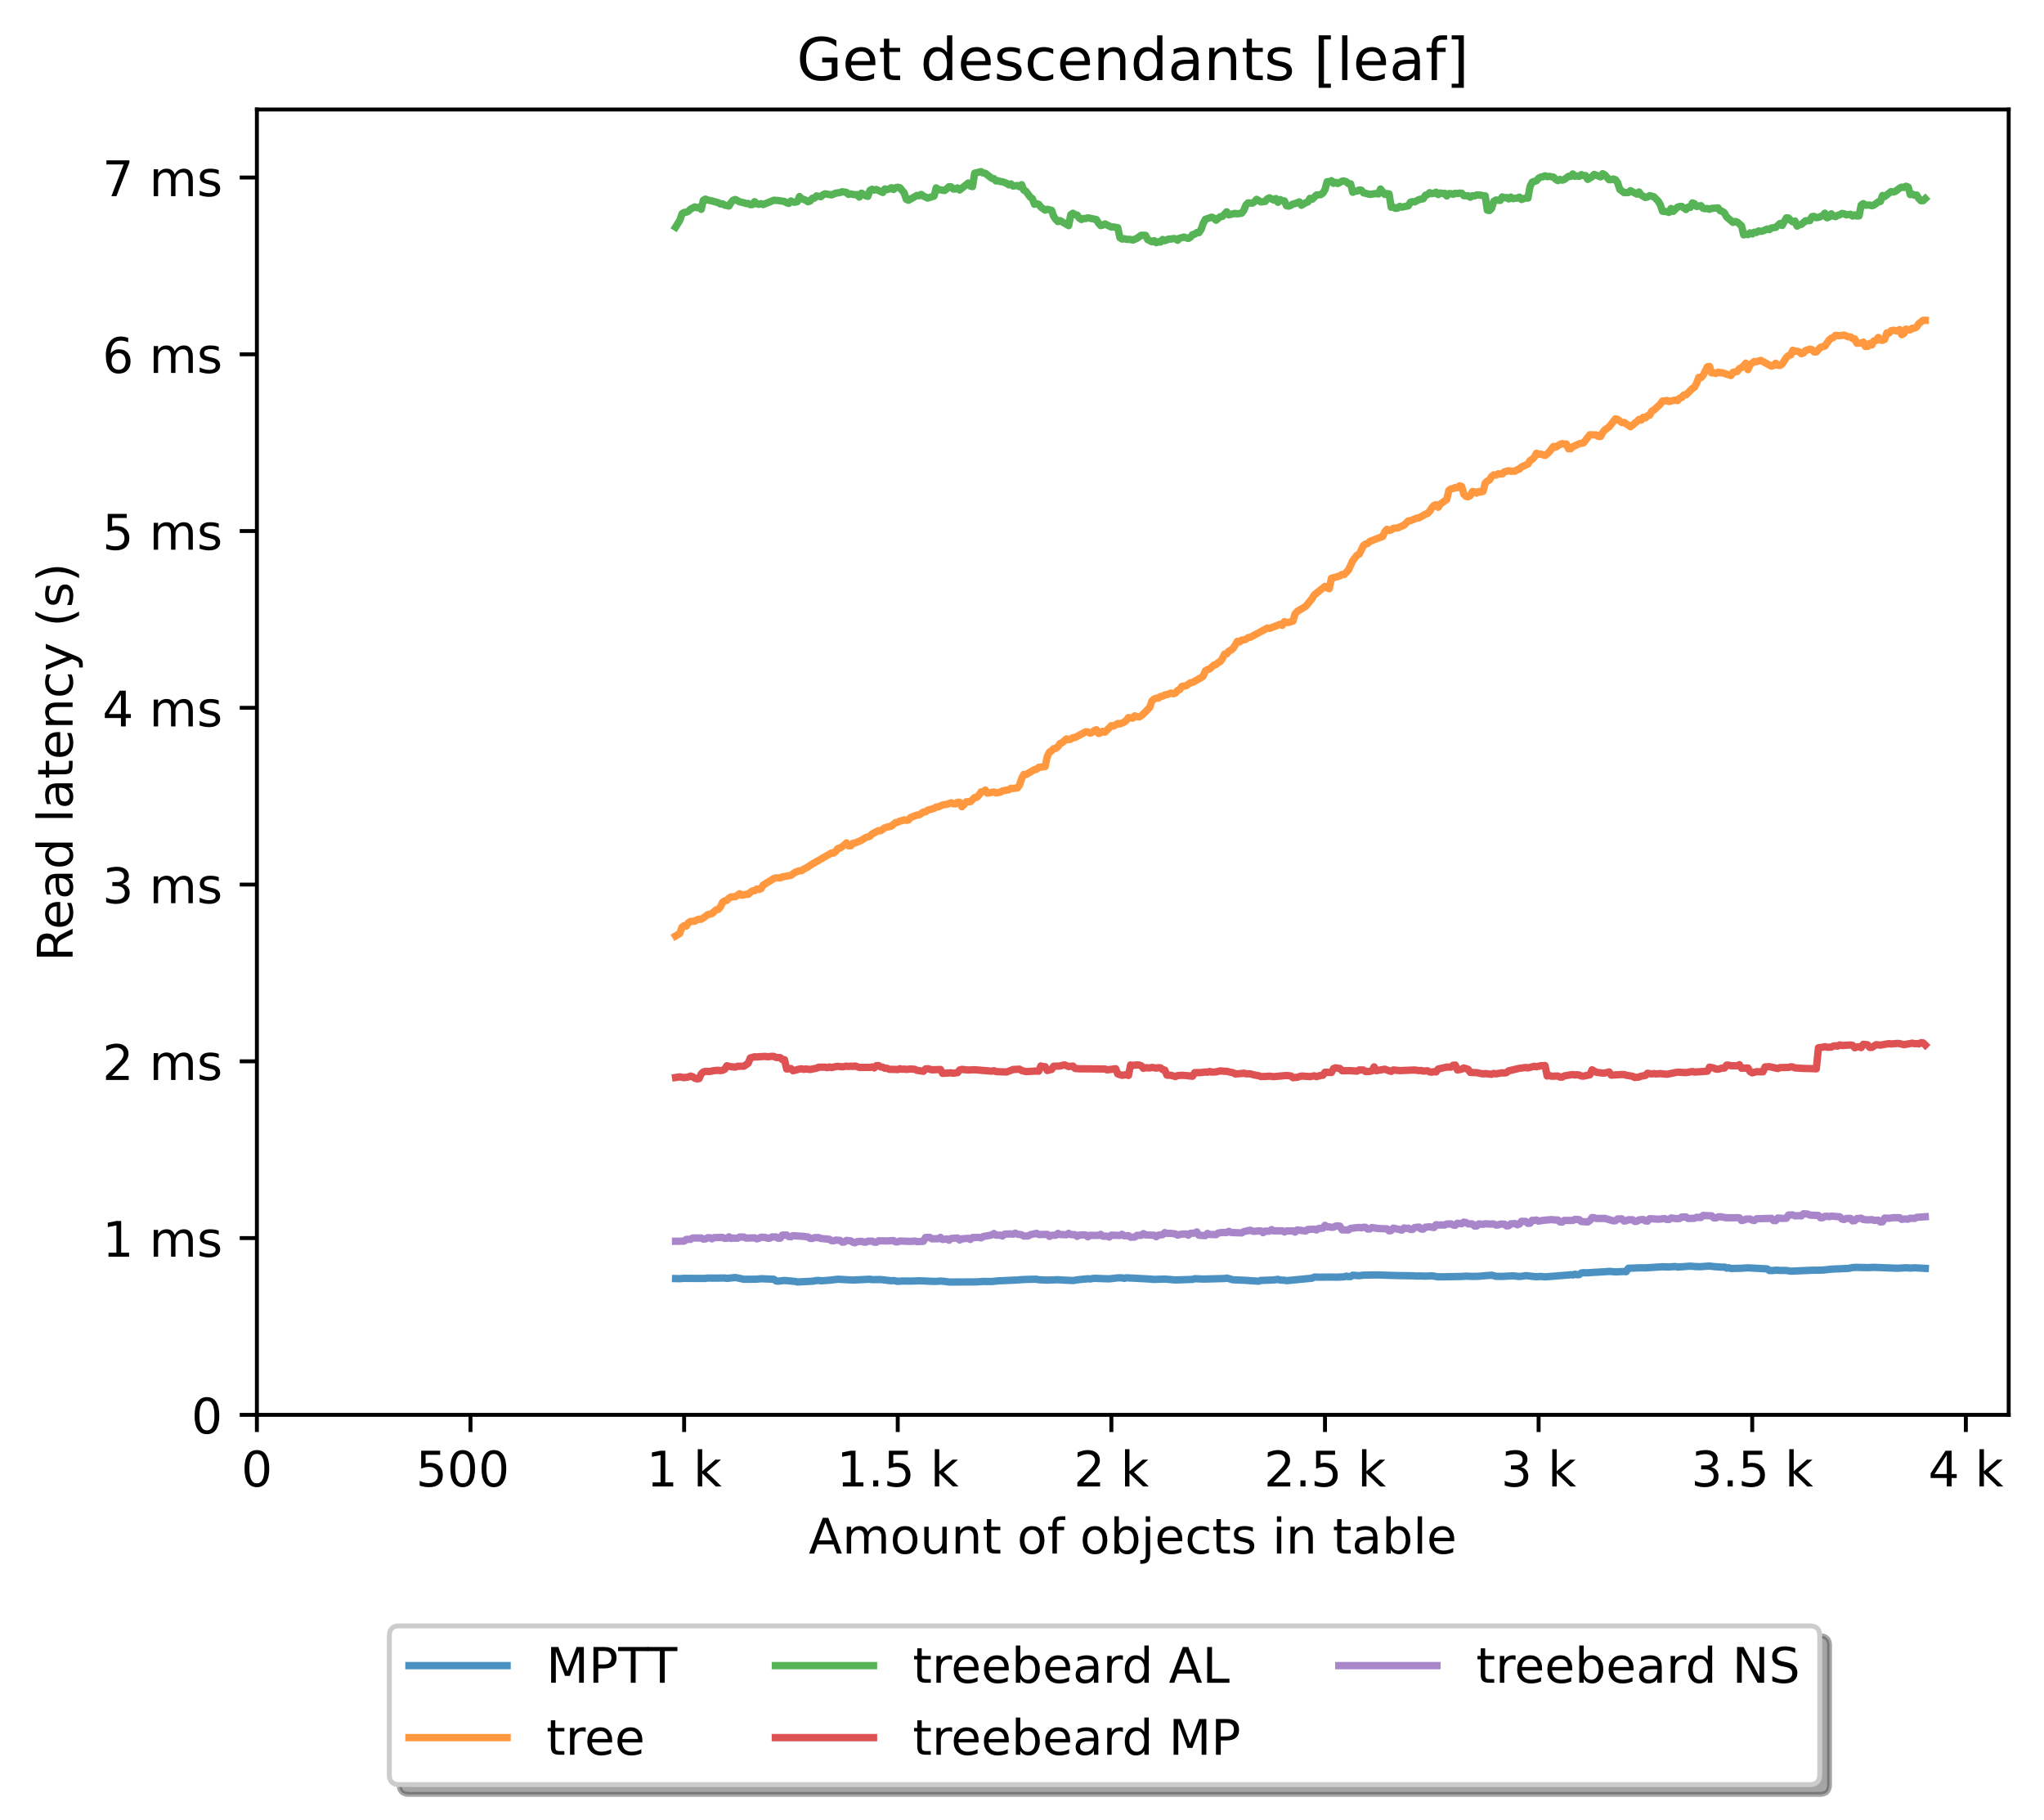 <?xml version="1.0" encoding="utf-8" standalone="no"?>
<!DOCTYPE svg PUBLIC "-//W3C//DTD SVG 1.1//EN"
  "http://www.w3.org/Graphics/SVG/1.1/DTD/svg11.dtd">
<!-- Created with matplotlib (https://matplotlib.org/) -->
<svg height="371.002pt" version="1.1" viewBox="0 0 416.689 371.002" width="416.689pt" xmlns="http://www.w3.org/2000/svg" xmlns:xlink="http://www.w3.org/1999/xlink">
 <defs>
  <style type="text/css">*{stroke-linecap:butt;stroke-linejoin:round;}</style>
 </defs>
 <g id="figure_1">
  <g id="patch_1">
   <path d="M 0 371.002 
L 416.689 371.002 
L 416.689 0 
L 0 0 
z
" style="fill:#ffffff;"/>
  </g>
  <g id="axes_1">
   <g id="patch_2">
    <path d="M 52.369 288.43 
L 409.489 288.43 
L 409.489 22.318 
L 52.369 22.318 
z
" style="fill:#ffffff;"/>
   </g>
   <g id="matplotlib.axis_1">
    <g id="xtick_1">
     <g id="line2d_1">
      <defs>
       <path d="M 0 0 
L 0 3.5 
" id="mbf1d94d872" style="stroke:#000000;stroke-width:0.8;"/>
      </defs>
      <g>
       <use style="stroke:#000000;stroke-width:0.8;" x="52.369" xlink:href="#mbf1d94d872" y="288.43"/>
      </g>
     </g>
     <g id="text_1">
      <!-- 0 -->
      <g transform="translate(49.188 303.029)scale(0.1 -0.1)">
       <defs>
        <path d="M 31.781 66.406 
Q 24.172 66.406 20.328 58.906 
Q 16.5 51.422 16.5 36.375 
Q 16.5 21.391 20.328 13.891 
Q 24.172 6.391 31.781 6.391 
Q 39.453 6.391 43.281 13.891 
Q 47.125 21.391 47.125 36.375 
Q 47.125 51.422 43.281 58.906 
Q 39.453 66.406 31.781 66.406 
z
M 31.781 74.219 
Q 44.047 74.219 50.516 64.516 
Q 56.984 54.828 56.984 36.375 
Q 56.984 17.969 50.516 8.266 
Q 44.047 -1.422 31.781 -1.422 
Q 19.531 -1.422 13.062 8.266 
Q 6.594 17.969 6.594 36.375 
Q 6.594 54.828 13.062 64.516 
Q 19.531 74.219 31.781 74.219 
z
" id="DejaVuSans-48"/>
       </defs>
       <use xlink:href="#DejaVuSans-48"/>
      </g>
     </g>
    </g>
    <g id="xtick_2">
     <g id="line2d_2">
      <g>
       <use style="stroke:#000000;stroke-width:0.8;" x="95.917" xlink:href="#mbf1d94d872" y="288.43"/>
      </g>
     </g>
     <g id="text_2">
      <!-- 500  -->
      <g transform="translate(84.785 303.029)scale(0.1 -0.1)">
       <defs>
        <path d="M 10.797 72.906 
L 49.516 72.906 
L 49.516 64.594 
L 19.828 64.594 
L 19.828 46.734 
Q 21.969 47.469 24.109 47.828 
Q 26.266 48.188 28.422 48.188 
Q 40.625 48.188 47.75 41.5 
Q 54.891 34.812 54.891 23.391 
Q 54.891 11.625 47.562 5.094 
Q 40.234 -1.422 26.906 -1.422 
Q 22.312 -1.422 17.547 -0.641 
Q 12.797 0.141 7.719 1.703 
L 7.719 11.625 
Q 12.109 9.234 16.797 8.062 
Q 21.484 6.891 26.703 6.891 
Q 35.156 6.891 40.078 11.328 
Q 45.016 15.766 45.016 23.391 
Q 45.016 31 40.078 35.438 
Q 35.156 39.891 26.703 39.891 
Q 22.75 39.891 18.812 39.016 
Q 14.891 38.141 10.797 36.281 
z
" id="DejaVuSans-53"/>
        <path id="DejaVuSans-32"/>
       </defs>
       <use xlink:href="#DejaVuSans-53"/>
       <use x="63.623" xlink:href="#DejaVuSans-48"/>
       <use x="127.246" xlink:href="#DejaVuSans-48"/>
       <use x="190.869" xlink:href="#DejaVuSans-32"/>
      </g>
     </g>
    </g>
    <g id="xtick_3">
     <g id="line2d_3">
      <g>
       <use style="stroke:#000000;stroke-width:0.8;" x="139.466" xlink:href="#mbf1d94d872" y="288.43"/>
      </g>
     </g>
     <g id="text_3">
      <!-- 1 k -->
      <g transform="translate(131.8 303.029)scale(0.1 -0.1)">
       <defs>
        <path d="M 12.406 8.297 
L 28.516 8.297 
L 28.516 63.922 
L 10.984 60.406 
L 10.984 69.391 
L 28.422 72.906 
L 38.281 72.906 
L 38.281 8.297 
L 54.391 8.297 
L 54.391 0 
L 12.406 0 
z
" id="DejaVuSans-49"/>
        <path d="M 9.078 75.984 
L 18.109 75.984 
L 18.109 31.109 
L 44.922 54.688 
L 56.391 54.688 
L 27.391 29.109 
L 57.625 0 
L 45.906 0 
L 18.109 26.703 
L 18.109 0 
L 9.078 0 
z
" id="DejaVuSans-107"/>
       </defs>
       <use xlink:href="#DejaVuSans-49"/>
       <use x="63.623" xlink:href="#DejaVuSans-32"/>
       <use x="95.41" xlink:href="#DejaVuSans-107"/>
      </g>
     </g>
    </g>
    <g id="xtick_4">
     <g id="line2d_4">
      <g>
       <use style="stroke:#000000;stroke-width:0.8;" x="183.014" xlink:href="#mbf1d94d872" y="288.43"/>
      </g>
     </g>
     <g id="text_4">
      <!-- 1.5 k -->
      <g transform="translate(170.579 303.029)scale(0.1 -0.1)">
       <defs>
        <path d="M 10.688 12.406 
L 21 12.406 
L 21 0 
L 10.688 0 
z
" id="DejaVuSans-46"/>
       </defs>
       <use xlink:href="#DejaVuSans-49"/>
       <use x="63.623" xlink:href="#DejaVuSans-46"/>
       <use x="95.41" xlink:href="#DejaVuSans-53"/>
       <use x="159.033" xlink:href="#DejaVuSans-32"/>
       <use x="190.82" xlink:href="#DejaVuSans-107"/>
      </g>
     </g>
    </g>
    <g id="xtick_5">
     <g id="line2d_5">
      <g>
       <use style="stroke:#000000;stroke-width:0.8;" x="226.563" xlink:href="#mbf1d94d872" y="288.43"/>
      </g>
     </g>
     <g id="text_5">
      <!-- 2 k -->
      <g transform="translate(218.897 303.029)scale(0.1 -0.1)">
       <defs>
        <path d="M 19.188 8.297 
L 53.609 8.297 
L 53.609 0 
L 7.328 0 
L 7.328 8.297 
Q 12.938 14.109 22.625 23.891 
Q 32.328 33.688 34.812 36.531 
Q 39.547 41.844 41.422 45.531 
Q 43.312 49.219 43.312 52.781 
Q 43.312 58.594 39.234 62.25 
Q 35.156 65.922 28.609 65.922 
Q 23.969 65.922 18.812 64.312 
Q 13.672 62.703 7.812 59.422 
L 7.812 69.391 
Q 13.766 71.781 18.938 73 
Q 24.125 74.219 28.422 74.219 
Q 39.75 74.219 46.484 68.547 
Q 53.219 62.891 53.219 53.422 
Q 53.219 48.922 51.531 44.891 
Q 49.859 40.875 45.406 35.406 
Q 44.188 33.984 37.641 27.219 
Q 31.109 20.453 19.188 8.297 
z
" id="DejaVuSans-50"/>
       </defs>
       <use xlink:href="#DejaVuSans-50"/>
       <use x="63.623" xlink:href="#DejaVuSans-32"/>
       <use x="95.41" xlink:href="#DejaVuSans-107"/>
      </g>
     </g>
    </g>
    <g id="xtick_6">
     <g id="line2d_6">
      <g>
       <use style="stroke:#000000;stroke-width:0.8;" x="270.112" xlink:href="#mbf1d94d872" y="288.43"/>
      </g>
     </g>
     <g id="text_6">
      <!-- 2.5 k -->
      <g transform="translate(257.676 303.029)scale(0.1 -0.1)">
       <use xlink:href="#DejaVuSans-50"/>
       <use x="63.623" xlink:href="#DejaVuSans-46"/>
       <use x="95.41" xlink:href="#DejaVuSans-53"/>
       <use x="159.033" xlink:href="#DejaVuSans-32"/>
       <use x="190.82" xlink:href="#DejaVuSans-107"/>
      </g>
     </g>
    </g>
    <g id="xtick_7">
     <g id="line2d_7">
      <g>
       <use style="stroke:#000000;stroke-width:0.8;" x="313.66" xlink:href="#mbf1d94d872" y="288.43"/>
      </g>
     </g>
     <g id="text_7">
      <!-- 3 k -->
      <g transform="translate(305.995 303.029)scale(0.1 -0.1)">
       <defs>
        <path d="M 40.578 39.312 
Q 47.656 37.797 51.625 33 
Q 55.609 28.219 55.609 21.188 
Q 55.609 10.406 48.188 4.484 
Q 40.766 -1.422 27.094 -1.422 
Q 22.516 -1.422 17.656 -0.516 
Q 12.797 0.391 7.625 2.203 
L 7.625 11.719 
Q 11.719 9.328 16.594 8.109 
Q 21.484 6.891 26.812 6.891 
Q 36.078 6.891 40.938 10.547 
Q 45.797 14.203 45.797 21.188 
Q 45.797 27.641 41.281 31.266 
Q 36.766 34.906 28.719 34.906 
L 20.219 34.906 
L 20.219 43.016 
L 29.109 43.016 
Q 36.375 43.016 40.234 45.922 
Q 44.094 48.828 44.094 54.297 
Q 44.094 59.906 40.109 62.906 
Q 36.141 65.922 28.719 65.922 
Q 24.656 65.922 20.016 65.031 
Q 15.375 64.156 9.812 62.312 
L 9.812 71.094 
Q 15.438 72.656 20.344 73.438 
Q 25.25 74.219 29.594 74.219 
Q 40.828 74.219 47.359 69.109 
Q 53.906 64.016 53.906 55.328 
Q 53.906 49.266 50.438 45.094 
Q 46.969 40.922 40.578 39.312 
z
" id="DejaVuSans-51"/>
       </defs>
       <use xlink:href="#DejaVuSans-51"/>
       <use x="63.623" xlink:href="#DejaVuSans-32"/>
       <use x="95.41" xlink:href="#DejaVuSans-107"/>
      </g>
     </g>
    </g>
    <g id="xtick_8">
     <g id="line2d_8">
      <g>
       <use style="stroke:#000000;stroke-width:0.8;" x="357.209" xlink:href="#mbf1d94d872" y="288.43"/>
      </g>
     </g>
     <g id="text_8">
      <!-- 3.5 k -->
      <g transform="translate(344.773 303.029)scale(0.1 -0.1)">
       <use xlink:href="#DejaVuSans-51"/>
       <use x="63.623" xlink:href="#DejaVuSans-46"/>
       <use x="95.41" xlink:href="#DejaVuSans-53"/>
       <use x="159.033" xlink:href="#DejaVuSans-32"/>
       <use x="190.82" xlink:href="#DejaVuSans-107"/>
      </g>
     </g>
    </g>
    <g id="xtick_9">
     <g id="line2d_9">
      <g>
       <use style="stroke:#000000;stroke-width:0.8;" x="400.757" xlink:href="#mbf1d94d872" y="288.43"/>
      </g>
     </g>
     <g id="text_9">
      <!-- 4 k -->
      <g transform="translate(393.092 303.029)scale(0.1 -0.1)">
       <defs>
        <path d="M 37.797 64.312 
L 12.891 25.391 
L 37.797 25.391 
z
M 35.203 72.906 
L 47.609 72.906 
L 47.609 25.391 
L 58.016 25.391 
L 58.016 17.188 
L 47.609 17.188 
L 47.609 0 
L 37.797 0 
L 37.797 17.188 
L 4.891 17.188 
L 4.891 26.703 
z
" id="DejaVuSans-52"/>
       </defs>
       <use xlink:href="#DejaVuSans-52"/>
       <use x="63.623" xlink:href="#DejaVuSans-32"/>
       <use x="95.41" xlink:href="#DejaVuSans-107"/>
      </g>
     </g>
    </g>
    <g id="text_10">
     <!-- Amount of objects in table -->
     <g transform="translate(164.87 316.707)scale(0.1 -0.1)">
      <defs>
       <path d="M 34.188 63.188 
L 20.797 26.906 
L 47.609 26.906 
z
M 28.609 72.906 
L 39.797 72.906 
L 67.578 0 
L 57.328 0 
L 50.688 18.703 
L 17.828 18.703 
L 11.188 0 
L 0.781 0 
z
" id="DejaVuSans-65"/>
       <path d="M 52 44.188 
Q 55.375 50.25 60.062 53.125 
Q 64.75 56 71.094 56 
Q 79.641 56 84.281 50.016 
Q 88.922 44.047 88.922 33.016 
L 88.922 0 
L 79.891 0 
L 79.891 32.719 
Q 79.891 40.578 77.094 44.375 
Q 74.312 48.188 68.609 48.188 
Q 61.625 48.188 57.562 43.547 
Q 53.516 38.922 53.516 30.906 
L 53.516 0 
L 44.484 0 
L 44.484 32.719 
Q 44.484 40.625 41.703 44.406 
Q 38.922 48.188 33.109 48.188 
Q 26.219 48.188 22.156 43.531 
Q 18.109 38.875 18.109 30.906 
L 18.109 0 
L 9.078 0 
L 9.078 54.688 
L 18.109 54.688 
L 18.109 46.188 
Q 21.188 51.219 25.484 53.609 
Q 29.781 56 35.688 56 
Q 41.656 56 45.828 52.969 
Q 50 49.953 52 44.188 
z
" id="DejaVuSans-109"/>
       <path d="M 30.609 48.391 
Q 23.391 48.391 19.188 42.75 
Q 14.984 37.109 14.984 27.297 
Q 14.984 17.484 19.156 11.844 
Q 23.344 6.203 30.609 6.203 
Q 37.797 6.203 41.984 11.859 
Q 46.188 17.531 46.188 27.297 
Q 46.188 37.016 41.984 42.703 
Q 37.797 48.391 30.609 48.391 
z
M 30.609 56 
Q 42.328 56 49.016 48.375 
Q 55.719 40.766 55.719 27.297 
Q 55.719 13.875 49.016 6.219 
Q 42.328 -1.422 30.609 -1.422 
Q 18.844 -1.422 12.172 6.219 
Q 5.516 13.875 5.516 27.297 
Q 5.516 40.766 12.172 48.375 
Q 18.844 56 30.609 56 
z
" id="DejaVuSans-111"/>
       <path d="M 8.5 21.578 
L 8.5 54.688 
L 17.484 54.688 
L 17.484 21.922 
Q 17.484 14.156 20.5 10.266 
Q 23.531 6.391 29.594 6.391 
Q 36.859 6.391 41.078 11.031 
Q 45.312 15.672 45.312 23.688 
L 45.312 54.688 
L 54.297 54.688 
L 54.297 0 
L 45.312 0 
L 45.312 8.406 
Q 42.047 3.422 37.719 1 
Q 33.406 -1.422 27.688 -1.422 
Q 18.266 -1.422 13.375 4.438 
Q 8.5 10.297 8.5 21.578 
z
M 31.109 56 
z
" id="DejaVuSans-117"/>
       <path d="M 54.891 33.016 
L 54.891 0 
L 45.906 0 
L 45.906 32.719 
Q 45.906 40.484 42.875 44.328 
Q 39.844 48.188 33.797 48.188 
Q 26.516 48.188 22.312 43.547 
Q 18.109 38.922 18.109 30.906 
L 18.109 0 
L 9.078 0 
L 9.078 54.688 
L 18.109 54.688 
L 18.109 46.188 
Q 21.344 51.125 25.703 53.562 
Q 30.078 56 35.797 56 
Q 45.219 56 50.047 50.172 
Q 54.891 44.344 54.891 33.016 
z
" id="DejaVuSans-110"/>
       <path d="M 18.312 70.219 
L 18.312 54.688 
L 36.812 54.688 
L 36.812 47.703 
L 18.312 47.703 
L 18.312 18.016 
Q 18.312 11.328 20.141 9.422 
Q 21.969 7.516 27.594 7.516 
L 36.812 7.516 
L 36.812 0 
L 27.594 0 
Q 17.188 0 13.234 3.875 
Q 9.281 7.766 9.281 18.016 
L 9.281 47.703 
L 2.688 47.703 
L 2.688 54.688 
L 9.281 54.688 
L 9.281 70.219 
z
" id="DejaVuSans-116"/>
       <path d="M 37.109 75.984 
L 37.109 68.5 
L 28.516 68.5 
Q 23.688 68.5 21.797 66.547 
Q 19.922 64.594 19.922 59.516 
L 19.922 54.688 
L 34.719 54.688 
L 34.719 47.703 
L 19.922 47.703 
L 19.922 0 
L 10.891 0 
L 10.891 47.703 
L 2.297 47.703 
L 2.297 54.688 
L 10.891 54.688 
L 10.891 58.5 
Q 10.891 67.625 15.141 71.797 
Q 19.391 75.984 28.609 75.984 
z
" id="DejaVuSans-102"/>
       <path d="M 48.688 27.297 
Q 48.688 37.203 44.609 42.844 
Q 40.531 48.484 33.406 48.484 
Q 26.266 48.484 22.188 42.844 
Q 18.109 37.203 18.109 27.297 
Q 18.109 17.391 22.188 11.75 
Q 26.266 6.109 33.406 6.109 
Q 40.531 6.109 44.609 11.75 
Q 48.688 17.391 48.688 27.297 
z
M 18.109 46.391 
Q 20.953 51.266 25.266 53.625 
Q 29.594 56 35.594 56 
Q 45.562 56 51.781 48.094 
Q 58.016 40.188 58.016 27.297 
Q 58.016 14.406 51.781 6.484 
Q 45.562 -1.422 35.594 -1.422 
Q 29.594 -1.422 25.266 0.953 
Q 20.953 3.328 18.109 8.203 
L 18.109 0 
L 9.078 0 
L 9.078 75.984 
L 18.109 75.984 
z
" id="DejaVuSans-98"/>
       <path d="M 9.422 54.688 
L 18.406 54.688 
L 18.406 -0.984 
Q 18.406 -11.422 14.422 -16.109 
Q 10.453 -20.797 1.609 -20.797 
L -1.812 -20.797 
L -1.812 -13.188 
L 0.594 -13.188 
Q 5.719 -13.188 7.562 -10.812 
Q 9.422 -8.453 9.422 -0.984 
z
M 9.422 75.984 
L 18.406 75.984 
L 18.406 64.594 
L 9.422 64.594 
z
" id="DejaVuSans-106"/>
       <path d="M 56.203 29.594 
L 56.203 25.203 
L 14.891 25.203 
Q 15.484 15.922 20.484 11.062 
Q 25.484 6.203 34.422 6.203 
Q 39.594 6.203 44.453 7.469 
Q 49.312 8.734 54.109 11.281 
L 54.109 2.781 
Q 49.266 0.734 44.188 -0.344 
Q 39.109 -1.422 33.891 -1.422 
Q 20.797 -1.422 13.156 6.188 
Q 5.516 13.812 5.516 26.812 
Q 5.516 40.234 12.766 48.109 
Q 20.016 56 32.328 56 
Q 43.359 56 49.781 48.891 
Q 56.203 41.797 56.203 29.594 
z
M 47.219 32.234 
Q 47.125 39.594 43.094 43.984 
Q 39.062 48.391 32.422 48.391 
Q 24.906 48.391 20.391 44.141 
Q 15.875 39.891 15.188 32.172 
z
" id="DejaVuSans-101"/>
       <path d="M 48.781 52.594 
L 48.781 44.188 
Q 44.969 46.297 41.141 47.344 
Q 37.312 48.391 33.406 48.391 
Q 24.656 48.391 19.812 42.844 
Q 14.984 37.312 14.984 27.297 
Q 14.984 17.281 19.812 11.734 
Q 24.656 6.203 33.406 6.203 
Q 37.312 6.203 41.141 7.25 
Q 44.969 8.297 48.781 10.406 
L 48.781 2.094 
Q 45.016 0.344 40.984 -0.531 
Q 36.969 -1.422 32.422 -1.422 
Q 20.062 -1.422 12.781 6.344 
Q 5.516 14.109 5.516 27.297 
Q 5.516 40.672 12.859 48.328 
Q 20.219 56 33.016 56 
Q 37.156 56 41.109 55.141 
Q 45.062 54.297 48.781 52.594 
z
" id="DejaVuSans-99"/>
       <path d="M 44.281 53.078 
L 44.281 44.578 
Q 40.484 46.531 36.375 47.5 
Q 32.281 48.484 27.875 48.484 
Q 21.188 48.484 17.844 46.438 
Q 14.5 44.391 14.5 40.281 
Q 14.5 37.156 16.891 35.375 
Q 19.281 33.594 26.516 31.984 
L 29.594 31.297 
Q 39.156 29.25 43.188 25.516 
Q 47.219 21.781 47.219 15.094 
Q 47.219 7.469 41.188 3.016 
Q 35.156 -1.422 24.609 -1.422 
Q 20.219 -1.422 15.453 -0.562 
Q 10.688 0.297 5.422 2 
L 5.422 11.281 
Q 10.406 8.688 15.234 7.391 
Q 20.062 6.109 24.812 6.109 
Q 31.156 6.109 34.562 8.281 
Q 37.984 10.453 37.984 14.406 
Q 37.984 18.062 35.516 20.016 
Q 33.062 21.969 24.703 23.781 
L 21.578 24.516 
Q 13.234 26.266 9.516 29.906 
Q 5.812 33.547 5.812 39.891 
Q 5.812 47.609 11.281 51.797 
Q 16.75 56 26.812 56 
Q 31.781 56 36.172 55.266 
Q 40.578 54.547 44.281 53.078 
z
" id="DejaVuSans-115"/>
       <path d="M 9.422 54.688 
L 18.406 54.688 
L 18.406 0 
L 9.422 0 
z
M 9.422 75.984 
L 18.406 75.984 
L 18.406 64.594 
L 9.422 64.594 
z
" id="DejaVuSans-105"/>
       <path d="M 34.281 27.484 
Q 23.391 27.484 19.188 25 
Q 14.984 22.516 14.984 16.5 
Q 14.984 11.719 18.141 8.906 
Q 21.297 6.109 26.703 6.109 
Q 34.188 6.109 38.703 11.406 
Q 43.219 16.703 43.219 25.484 
L 43.219 27.484 
z
M 52.203 31.203 
L 52.203 0 
L 43.219 0 
L 43.219 8.297 
Q 40.141 3.328 35.547 0.953 
Q 30.953 -1.422 24.312 -1.422 
Q 15.922 -1.422 10.953 3.297 
Q 6 8.016 6 15.922 
Q 6 25.141 12.172 29.828 
Q 18.359 34.516 30.609 34.516 
L 43.219 34.516 
L 43.219 35.406 
Q 43.219 41.609 39.141 45 
Q 35.062 48.391 27.688 48.391 
Q 23 48.391 18.547 47.266 
Q 14.109 46.141 10.016 43.891 
L 10.016 52.203 
Q 14.938 54.109 19.578 55.047 
Q 24.219 56 28.609 56 
Q 40.484 56 46.344 49.844 
Q 52.203 43.703 52.203 31.203 
z
" id="DejaVuSans-97"/>
       <path d="M 9.422 75.984 
L 18.406 75.984 
L 18.406 0 
L 9.422 0 
z
" id="DejaVuSans-108"/>
      </defs>
      <use xlink:href="#DejaVuSans-65"/>
      <use x="68.408" xlink:href="#DejaVuSans-109"/>
      <use x="165.82" xlink:href="#DejaVuSans-111"/>
      <use x="227.002" xlink:href="#DejaVuSans-117"/>
      <use x="290.381" xlink:href="#DejaVuSans-110"/>
      <use x="353.76" xlink:href="#DejaVuSans-116"/>
      <use x="392.969" xlink:href="#DejaVuSans-32"/>
      <use x="424.756" xlink:href="#DejaVuSans-111"/>
      <use x="485.938" xlink:href="#DejaVuSans-102"/>
      <use x="521.143" xlink:href="#DejaVuSans-32"/>
      <use x="552.93" xlink:href="#DejaVuSans-111"/>
      <use x="614.111" xlink:href="#DejaVuSans-98"/>
      <use x="677.588" xlink:href="#DejaVuSans-106"/>
      <use x="705.371" xlink:href="#DejaVuSans-101"/>
      <use x="766.895" xlink:href="#DejaVuSans-99"/>
      <use x="821.875" xlink:href="#DejaVuSans-116"/>
      <use x="861.084" xlink:href="#DejaVuSans-115"/>
      <use x="913.184" xlink:href="#DejaVuSans-32"/>
      <use x="944.971" xlink:href="#DejaVuSans-105"/>
      <use x="972.754" xlink:href="#DejaVuSans-110"/>
      <use x="1036.133" xlink:href="#DejaVuSans-32"/>
      <use x="1067.92" xlink:href="#DejaVuSans-116"/>
      <use x="1107.129" xlink:href="#DejaVuSans-97"/>
      <use x="1168.408" xlink:href="#DejaVuSans-98"/>
      <use x="1231.885" xlink:href="#DejaVuSans-108"/>
      <use x="1259.668" xlink:href="#DejaVuSans-101"/>
     </g>
    </g>
   </g>
   <g id="matplotlib.axis_2">
    <g id="ytick_1">
     <g id="line2d_10">
      <defs>
       <path d="M 0 0 
L -3.5 0 
" id="m420f2fd739" style="stroke:#000000;stroke-width:0.8;"/>
      </defs>
      <g>
       <use style="stroke:#000000;stroke-width:0.8;" x="52.369" xlink:href="#m420f2fd739" y="288.43"/>
      </g>
     </g>
     <g id="text_11">
      <!-- 0 -->
      <g transform="translate(39.006 292.229)scale(0.1 -0.1)">
       <use xlink:href="#DejaVuSans-48"/>
      </g>
     </g>
    </g>
    <g id="ytick_2">
     <g id="line2d_11">
      <g>
       <use style="stroke:#000000;stroke-width:0.8;" x="52.369" xlink:href="#m420f2fd739" y="252.395"/>
      </g>
     </g>
     <g id="text_12">
      <!-- 1 ms -->
      <g transform="translate(20.878 256.195)scale(0.1 -0.1)">
       <use xlink:href="#DejaVuSans-49"/>
       <use x="63.623" xlink:href="#DejaVuSans-32"/>
       <use x="95.41" xlink:href="#DejaVuSans-109"/>
       <use x="192.822" xlink:href="#DejaVuSans-115"/>
      </g>
     </g>
    </g>
    <g id="ytick_3">
     <g id="line2d_12">
      <g>
       <use style="stroke:#000000;stroke-width:0.8;" x="52.369" xlink:href="#m420f2fd739" y="216.361"/>
      </g>
     </g>
     <g id="text_13">
      <!-- 2 ms -->
      <g transform="translate(20.878 220.16)scale(0.1 -0.1)">
       <use xlink:href="#DejaVuSans-50"/>
       <use x="63.623" xlink:href="#DejaVuSans-32"/>
       <use x="95.41" xlink:href="#DejaVuSans-109"/>
       <use x="192.822" xlink:href="#DejaVuSans-115"/>
      </g>
     </g>
    </g>
    <g id="ytick_4">
     <g id="line2d_13">
      <g>
       <use style="stroke:#000000;stroke-width:0.8;" x="52.369" xlink:href="#m420f2fd739" y="180.326"/>
      </g>
     </g>
     <g id="text_14">
      <!-- 3 ms -->
      <g transform="translate(20.878 184.125)scale(0.1 -0.1)">
       <use xlink:href="#DejaVuSans-51"/>
       <use x="63.623" xlink:href="#DejaVuSans-32"/>
       <use x="95.41" xlink:href="#DejaVuSans-109"/>
       <use x="192.822" xlink:href="#DejaVuSans-115"/>
      </g>
     </g>
    </g>
    <g id="ytick_5">
     <g id="line2d_14">
      <g>
       <use style="stroke:#000000;stroke-width:0.8;" x="52.369" xlink:href="#m420f2fd739" y="144.291"/>
      </g>
     </g>
     <g id="text_15">
      <!-- 4 ms -->
      <g transform="translate(20.878 148.09)scale(0.1 -0.1)">
       <use xlink:href="#DejaVuSans-52"/>
       <use x="63.623" xlink:href="#DejaVuSans-32"/>
       <use x="95.41" xlink:href="#DejaVuSans-109"/>
       <use x="192.822" xlink:href="#DejaVuSans-115"/>
      </g>
     </g>
    </g>
    <g id="ytick_6">
     <g id="line2d_15">
      <g>
       <use style="stroke:#000000;stroke-width:0.8;" x="52.369" xlink:href="#m420f2fd739" y="108.256"/>
      </g>
     </g>
     <g id="text_16">
      <!-- 5 ms -->
      <g transform="translate(20.878 112.056)scale(0.1 -0.1)">
       <use xlink:href="#DejaVuSans-53"/>
       <use x="63.623" xlink:href="#DejaVuSans-32"/>
       <use x="95.41" xlink:href="#DejaVuSans-109"/>
       <use x="192.822" xlink:href="#DejaVuSans-115"/>
      </g>
     </g>
    </g>
    <g id="ytick_7">
     <g id="line2d_16">
      <g>
       <use style="stroke:#000000;stroke-width:0.8;" x="52.369" xlink:href="#m420f2fd739" y="72.222"/>
      </g>
     </g>
     <g id="text_17">
      <!-- 6 ms -->
      <g transform="translate(20.878 76.021)scale(0.1 -0.1)">
       <defs>
        <path d="M 33.016 40.375 
Q 26.375 40.375 22.484 35.828 
Q 18.609 31.297 18.609 23.391 
Q 18.609 15.531 22.484 10.953 
Q 26.375 6.391 33.016 6.391 
Q 39.656 6.391 43.531 10.953 
Q 47.406 15.531 47.406 23.391 
Q 47.406 31.297 43.531 35.828 
Q 39.656 40.375 33.016 40.375 
z
M 52.594 71.297 
L 52.594 62.312 
Q 48.875 64.062 45.094 64.984 
Q 41.312 65.922 37.594 65.922 
Q 27.828 65.922 22.672 59.328 
Q 17.531 52.734 16.797 39.406 
Q 19.672 43.656 24.016 45.922 
Q 28.375 48.188 33.594 48.188 
Q 44.578 48.188 50.953 41.516 
Q 57.328 34.859 57.328 23.391 
Q 57.328 12.156 50.688 5.359 
Q 44.047 -1.422 33.016 -1.422 
Q 20.359 -1.422 13.672 8.266 
Q 6.984 17.969 6.984 36.375 
Q 6.984 53.656 15.188 63.938 
Q 23.391 74.219 37.203 74.219 
Q 40.922 74.219 44.703 73.484 
Q 48.484 72.75 52.594 71.297 
z
" id="DejaVuSans-54"/>
       </defs>
       <use xlink:href="#DejaVuSans-54"/>
       <use x="63.623" xlink:href="#DejaVuSans-32"/>
       <use x="95.41" xlink:href="#DejaVuSans-109"/>
       <use x="192.822" xlink:href="#DejaVuSans-115"/>
      </g>
     </g>
    </g>
    <g id="ytick_8">
     <g id="line2d_17">
      <g>
       <use style="stroke:#000000;stroke-width:0.8;" x="52.369" xlink:href="#m420f2fd739" y="36.187"/>
      </g>
     </g>
     <g id="text_18">
      <!-- 7 ms -->
      <g transform="translate(20.878 39.986)scale(0.1 -0.1)">
       <defs>
        <path d="M 8.203 72.906 
L 55.078 72.906 
L 55.078 68.703 
L 28.609 0 
L 18.312 0 
L 43.219 64.594 
L 8.203 64.594 
z
" id="DejaVuSans-55"/>
       </defs>
       <use xlink:href="#DejaVuSans-55"/>
       <use x="63.623" xlink:href="#DejaVuSans-32"/>
       <use x="95.41" xlink:href="#DejaVuSans-109"/>
       <use x="192.822" xlink:href="#DejaVuSans-115"/>
      </g>
     </g>
    </g>
    <g id="text_19">
     <!-- Read latency (s) -->
     <g transform="translate(14.798 195.99)rotate(-90)scale(0.1 -0.1)">
      <defs>
       <path d="M 44.391 34.188 
Q 47.562 33.109 50.562 29.594 
Q 53.562 26.078 56.594 19.922 
L 66.609 0 
L 56 0 
L 46.688 18.703 
Q 43.062 26.031 39.672 28.422 
Q 36.281 30.812 30.422 30.812 
L 19.672 30.812 
L 19.672 0 
L 9.812 0 
L 9.812 72.906 
L 32.078 72.906 
Q 44.578 72.906 50.734 67.672 
Q 56.891 62.453 56.891 51.906 
Q 56.891 45.016 53.688 40.469 
Q 50.484 35.938 44.391 34.188 
z
M 19.672 64.797 
L 19.672 38.922 
L 32.078 38.922 
Q 39.203 38.922 42.844 42.219 
Q 46.484 45.516 46.484 51.906 
Q 46.484 58.297 42.844 61.547 
Q 39.203 64.797 32.078 64.797 
z
" id="DejaVuSans-82"/>
       <path d="M 45.406 46.391 
L 45.406 75.984 
L 54.391 75.984 
L 54.391 0 
L 45.406 0 
L 45.406 8.203 
Q 42.578 3.328 38.25 0.953 
Q 33.938 -1.422 27.875 -1.422 
Q 17.969 -1.422 11.734 6.484 
Q 5.516 14.406 5.516 27.297 
Q 5.516 40.188 11.734 48.094 
Q 17.969 56 27.875 56 
Q 33.938 56 38.25 53.625 
Q 42.578 51.266 45.406 46.391 
z
M 14.797 27.297 
Q 14.797 17.391 18.875 11.75 
Q 22.953 6.109 30.078 6.109 
Q 37.203 6.109 41.297 11.75 
Q 45.406 17.391 45.406 27.297 
Q 45.406 37.203 41.297 42.844 
Q 37.203 48.484 30.078 48.484 
Q 22.953 48.484 18.875 42.844 
Q 14.797 37.203 14.797 27.297 
z
" id="DejaVuSans-100"/>
       <path d="M 32.172 -5.078 
Q 28.375 -14.844 24.75 -17.812 
Q 21.141 -20.797 15.094 -20.797 
L 7.906 -20.797 
L 7.906 -13.281 
L 13.188 -13.281 
Q 16.891 -13.281 18.938 -11.516 
Q 21 -9.766 23.484 -3.219 
L 25.094 0.875 
L 2.984 54.688 
L 12.5 54.688 
L 29.594 11.922 
L 46.688 54.688 
L 56.203 54.688 
z
" id="DejaVuSans-121"/>
       <path d="M 31 75.875 
Q 24.469 64.656 21.281 53.656 
Q 18.109 42.672 18.109 31.391 
Q 18.109 20.125 21.312 9.062 
Q 24.516 -2 31 -13.188 
L 23.188 -13.188 
Q 15.875 -1.703 12.234 9.375 
Q 8.594 20.453 8.594 31.391 
Q 8.594 42.281 12.203 53.312 
Q 15.828 64.359 23.188 75.875 
z
" id="DejaVuSans-40"/>
       <path d="M 8.016 75.875 
L 15.828 75.875 
Q 23.141 64.359 26.781 53.312 
Q 30.422 42.281 30.422 31.391 
Q 30.422 20.453 26.781 9.375 
Q 23.141 -1.703 15.828 -13.188 
L 8.016 -13.188 
Q 14.5 -2 17.703 9.062 
Q 20.906 20.125 20.906 31.391 
Q 20.906 42.672 17.703 53.656 
Q 14.5 64.656 8.016 75.875 
z
" id="DejaVuSans-41"/>
      </defs>
      <use xlink:href="#DejaVuSans-82"/>
      <use x="64.982" xlink:href="#DejaVuSans-101"/>
      <use x="126.506" xlink:href="#DejaVuSans-97"/>
      <use x="187.785" xlink:href="#DejaVuSans-100"/>
      <use x="251.262" xlink:href="#DejaVuSans-32"/>
      <use x="283.049" xlink:href="#DejaVuSans-108"/>
      <use x="310.832" xlink:href="#DejaVuSans-97"/>
      <use x="372.111" xlink:href="#DejaVuSans-116"/>
      <use x="411.32" xlink:href="#DejaVuSans-101"/>
      <use x="472.844" xlink:href="#DejaVuSans-110"/>
      <use x="536.223" xlink:href="#DejaVuSans-99"/>
      <use x="591.203" xlink:href="#DejaVuSans-121"/>
      <use x="650.383" xlink:href="#DejaVuSans-32"/>
      <use x="682.17" xlink:href="#DejaVuSans-40"/>
      <use x="721.184" xlink:href="#DejaVuSans-115"/>
      <use x="773.283" xlink:href="#DejaVuSans-41"/>
     </g>
    </g>
   </g>
   <g id="line2d_18">
    <path clip-path="url(#p012d67056c)" d="M 137.724 260.648 
L 138.595 260.666 
L 139.466 260.6 
L 141.208 260.614 
L 143.821 260.615 
L 144.256 260.534 
L 145.563 260.56 
L 147.74 260.533 
L 148.176 260.612 
L 149.918 260.43 
L 151.659 260.791 
L 152.966 260.78 
L 154.272 260.775 
L 155.143 260.676 
L 157.756 260.787 
L 158.192 261.123 
L 158.627 261.178 
L 159.934 261.023 
L 162.111 261.23 
L 162.547 261.341 
L 165.595 261.19 
L 166.466 261.05 
L 166.901 261.007 
L 167.337 261.108 
L 169.079 260.985 
L 170.821 260.779 
L 173.869 260.948 
L 177.353 260.777 
L 177.789 260.866 
L 179.531 260.841 
L 180.837 260.998 
L 181.708 261.096 
L 182.143 261.038 
L 183.014 261.214 
L 183.885 261.145 
L 186.063 261.152 
L 187.369 261.093 
L 189.982 261.206 
L 190.853 261.224 
L 191.724 261.149 
L 192.595 261.22 
L 193.466 261.353 
L 199.127 261.322 
L 200.434 261.232 
L 202.176 261.247 
L 203.482 261.11 
L 207.402 260.937 
L 208.273 260.858 
L 210.015 260.796 
L 211.321 260.778 
L 211.756 260.885 
L 212.627 260.926 
L 213.498 260.963 
L 215.676 260.875 
L 216.547 260.941 
L 218.724 261.04 
L 220.031 260.852 
L 221.773 260.688 
L 222.208 260.729 
L 223.079 260.597 
L 226.128 260.705 
L 227.869 260.501 
L 228.74 260.501 
L 229.176 260.609 
L 229.611 260.487 
L 234.402 260.744 
L 235.273 260.818 
L 237.45 260.745 
L 239.628 260.928 
L 243.111 260.813 
L 243.547 260.671 
L 245.289 260.752 
L 249.644 260.637 
L 250.079 260.544 
L 251.386 260.899 
L 253.999 261 
L 254.87 261.076 
L 256.612 261.181 
L 257.047 261.02 
L 259.66 260.93 
L 260.531 260.798 
L 260.966 260.958 
L 261.837 260.983 
L 262.273 261.07 
L 267.499 260.569 
L 267.934 260.335 
L 269.241 260.364 
L 270.112 260.338 
L 272.724 260.353 
L 274.031 260.288 
L 274.466 260.142 
L 274.902 260.255 
L 275.337 260.246 
L 275.773 259.954 
L 277.079 260.067 
L 277.95 259.948 
L 280.563 259.9 
L 281.87 259.941 
L 284.918 260.036 
L 287.966 260.077 
L 288.837 260.128 
L 289.708 260.116 
L 290.579 260.15 
L 291.886 260.087 
L 293.192 260.293 
L 297.983 260.22 
L 298.854 260.15 
L 300.16 260.204 
L 301.467 260.179 
L 302.338 260.095 
L 304.079 259.953 
L 304.95 260.179 
L 306.257 260.205 
L 308.434 260.086 
L 309.741 260.225 
L 310.612 260.124 
L 311.047 260.037 
L 312.354 260.192 
L 313.225 260.27 
L 314.096 260.209 
L 314.967 260.298 
L 319.757 259.918 
L 320.192 259.854 
L 320.628 259.915 
L 321.063 259.752 
L 321.499 259.875 
L 321.934 259.839 
L 322.37 259.508 
L 322.805 259.45 
L 323.676 259.475 
L 324.547 259.399 
L 326.725 259.274 
L 327.596 259.227 
L 328.031 259.177 
L 329.338 259.285 
L 331.08 259.203 
L 331.515 259.243 
L 331.951 258.547 
L 334.563 258.447 
L 335.434 258.462 
L 338.918 258.238 
L 340.225 258.288 
L 341.531 258.185 
L 341.967 258.299 
L 344.58 258.111 
L 345.886 258.213 
L 346.757 258.215 
L 348.499 258.09 
L 349.37 258.196 
L 350.241 258.272 
L 351.112 258.323 
L 351.547 258.293 
L 351.983 258.518 
L 352.418 258.433 
L 352.854 258.59 
L 354.16 258.563 
L 355.031 258.544 
L 356.338 258.453 
L 360.257 258.672 
L 360.693 259.009 
L 361.564 259 
L 361.999 258.931 
L 362.87 258.982 
L 364.176 258.994 
L 365.047 259.139 
L 369.402 258.946 
L 371.58 258.919 
L 373.322 258.722 
L 376.806 258.576 
L 377.677 258.395 
L 378.547 258.363 
L 380.725 258.414 
L 382.031 258.356 
L 386.822 258.545 
L 388.564 258.443 
L 389.435 258.51 
L 390.306 258.448 
L 392.483 258.569 
L 392.483 258.569 
" style="fill:none;stroke:#1f77b4;stroke-linecap:square;stroke-opacity:0.8;stroke-width:1.5;"/>
   </g>
   <g id="line2d_19">
    <path clip-path="url(#p012d67056c)" d="M 137.724 190.801 
L 138.595 190.273 
L 139.03 189.035 
L 139.466 188.701 
L 139.901 188.782 
L 140.337 188.121 
L 140.772 187.846 
L 141.643 187.785 
L 142.079 187.502 
L 142.514 187.375 
L 142.95 187.394 
L 143.821 186.816 
L 144.256 186.463 
L 145.127 186.25 
L 145.998 185.477 
L 146.434 185.384 
L 146.869 184.879 
L 147.305 183.947 
L 147.74 183.636 
L 148.176 183.547 
L 148.611 183.088 
L 149.047 182.836 
L 149.918 182.795 
L 150.789 182.193 
L 151.224 182.517 
L 152.095 182.299 
L 152.53 182.323 
L 152.966 181.894 
L 153.401 181.622 
L 153.837 181.573 
L 154.272 181.24 
L 154.708 181.333 
L 155.143 181.158 
L 155.579 180.425 
L 157.756 179.096 
L 158.192 178.957 
L 159.063 178.976 
L 159.498 178.763 
L 161.24 178.44 
L 162.111 177.81 
L 162.982 177.502 
L 163.418 177.5 
L 163.853 177.156 
L 164.289 176.988 
L 165.595 176.136 
L 169.514 173.878 
L 169.95 173.903 
L 170.385 173.524 
L 170.821 172.975 
L 171.256 172.893 
L 172.127 172.253 
L 172.563 171.834 
L 172.998 172.425 
L 173.434 172.419 
L 173.869 171.91 
L 174.305 171.857 
L 175.611 171.298 
L 176.482 170.75 
L 177.353 170.456 
L 177.789 170.007 
L 179.095 169.325 
L 179.531 169.356 
L 180.402 168.73 
L 181.708 168.401 
L 182.579 167.682 
L 183.014 167.628 
L 183.45 167.378 
L 183.885 167.317 
L 184.321 167.132 
L 184.756 167.229 
L 185.192 167.164 
L 185.627 166.659 
L 186.934 166.152 
L 187.369 166.126 
L 188.24 165.535 
L 188.676 165.503 
L 189.111 165.168 
L 190.418 164.787 
L 190.853 164.512 
L 191.289 164.491 
L 192.16 164.095 
L 193.031 163.967 
L 193.902 163.648 
L 194.337 163.866 
L 194.773 163.871 
L 195.208 163.557 
L 195.644 163.569 
L 196.079 164.455 
L 196.514 164.041 
L 196.95 163.456 
L 197.821 163.43 
L 198.692 162.576 
L 199.127 162.548 
L 199.563 162.084 
L 199.998 161.436 
L 200.434 161.376 
L 200.869 161.058 
L 201.305 161.684 
L 202.611 161.456 
L 203.047 161.643 
L 203.918 161.495 
L 204.353 161.224 
L 205.66 161.002 
L 206.095 160.693 
L 206.531 160.73 
L 207.402 160.624 
L 207.837 160.058 
L 208.273 158.707 
L 208.708 157.873 
L 209.144 157.909 
L 210.886 156.901 
L 211.321 156.82 
L 211.756 156.427 
L 213.063 156.281 
L 213.498 154.206 
L 213.934 153.332 
L 214.369 153.04 
L 214.805 152.614 
L 215.24 152.573 
L 215.676 152.205 
L 216.111 151.582 
L 216.547 151.386 
L 217.418 150.628 
L 217.853 150.789 
L 218.289 150.665 
L 218.724 150.391 
L 219.16 150.346 
L 221.337 149.179 
L 221.773 149.202 
L 222.208 149.465 
L 222.644 149.311 
L 223.079 148.925 
L 223.515 148.763 
L 223.95 149.519 
L 224.386 149.37 
L 224.821 149.086 
L 225.257 149.262 
L 226.563 147.928 
L 226.998 148.014 
L 227.869 147.49 
L 228.305 147.58 
L 229.176 147.211 
L 229.611 146.856 
L 230.047 146.281 
L 230.918 146.396 
L 231.353 145.926 
L 231.789 146.101 
L 232.224 146.136 
L 232.66 145.914 
L 233.531 145.097 
L 234.402 144.158 
L 234.837 142.889 
L 235.273 142.51 
L 235.708 142.318 
L 236.144 142.317 
L 236.579 141.999 
L 237.015 141.932 
L 237.45 141.659 
L 237.886 141.61 
L 238.757 141.279 
L 239.192 141.438 
L 239.628 141.262 
L 240.063 140.765 
L 240.499 140.576 
L 240.934 139.937 
L 241.805 139.793 
L 242.676 139.184 
L 243.111 139.113 
L 244.853 138.133 
L 245.289 137.817 
L 245.724 136.765 
L 246.16 136.481 
L 246.595 136.367 
L 247.466 135.579 
L 247.902 135.459 
L 248.337 135.064 
L 248.773 134.852 
L 249.208 134.219 
L 249.644 133.332 
L 250.079 133.3 
L 250.515 132.731 
L 250.95 132.527 
L 251.386 132.173 
L 252.257 130.738 
L 252.692 130.869 
L 253.128 130.491 
L 253.563 130.46 
L 253.999 130.303 
L 254.434 129.986 
L 254.87 129.922 
L 257.482 128.515 
L 258.353 128.037 
L 258.789 128.107 
L 260.966 127.263 
L 261.402 127.484 
L 261.837 126.729 
L 262.273 126.895 
L 262.708 126.89 
L 263.579 126.617 
L 264.015 125.156 
L 264.45 124.638 
L 266.192 123.603 
L 267.499 121.998 
L 267.934 121.275 
L 270.112 119.534 
L 270.547 119.851 
L 270.983 120.008 
L 271.418 117.894 
L 273.16 117.395 
L 273.595 117.098 
L 274.031 117.128 
L 274.902 116.198 
L 275.773 114.294 
L 276.644 113.172 
L 277.079 112.973 
L 277.95 111.222 
L 278.386 110.908 
L 278.821 110.784 
L 279.257 110.365 
L 281.87 109.362 
L 282.305 108.399 
L 282.741 107.904 
L 283.176 108.116 
L 283.612 108.033 
L 284.047 107.699 
L 284.918 107.619 
L 286.225 107.056 
L 287.096 106.186 
L 287.531 106.148 
L 288.837 105.608 
L 289.273 105.577 
L 290.579 104.826 
L 291.015 104.673 
L 291.45 104.233 
L 291.886 103.533 
L 292.321 103.046 
L 292.757 102.88 
L 293.192 103.411 
L 293.628 102.758 
L 294.934 101.826 
L 295.37 99.963 
L 295.805 99.659 
L 296.241 99.602 
L 296.676 99.369 
L 297.112 99.431 
L 297.547 99.039 
L 297.983 99.185 
L 298.418 100.753 
L 298.854 101.185 
L 299.289 101.277 
L 299.725 101.034 
L 300.16 100.211 
L 300.596 100.245 
L 301.031 100.524 
L 301.467 100.203 
L 301.902 100.305 
L 302.338 100.161 
L 302.773 98.479 
L 303.208 98.059 
L 303.644 97.842 
L 304.079 97.139 
L 304.515 96.801 
L 304.95 96.877 
L 305.386 96.599 
L 306.257 96.619 
L 306.692 96.181 
L 307.563 95.959 
L 307.999 96.057 
L 308.87 96.055 
L 309.305 95.75 
L 309.741 95.617 
L 310.176 95.192 
L 311.483 94.593 
L 311.918 93.895 
L 312.354 93.625 
L 312.789 93.201 
L 313.225 92.403 
L 313.66 92.595 
L 314.096 92.588 
L 314.967 92.845 
L 315.402 92.544 
L 315.838 92.106 
L 316.709 91.003 
L 317.144 91.148 
L 318.015 90.607 
L 318.45 90.431 
L 318.886 90.559 
L 319.321 90.518 
L 319.757 91.481 
L 320.192 91.484 
L 320.628 91.073 
L 321.934 90.462 
L 322.805 90.294 
L 324.112 88.631 
L 324.983 88.659 
L 325.418 88.662 
L 325.854 88.968 
L 326.289 88.973 
L 326.725 88.177 
L 327.16 87.646 
L 328.031 87.015 
L 329.338 85.381 
L 329.773 85.492 
L 330.644 86.154 
L 331.08 86.111 
L 332.386 86.992 
L 333.692 85.942 
L 334.128 85.501 
L 334.563 85.641 
L 334.999 85.068 
L 335.434 85.196 
L 335.87 84.756 
L 336.305 84.646 
L 336.741 83.812 
L 337.176 83.592 
L 338.483 82.372 
L 338.918 81.752 
L 339.354 81.751 
L 339.789 81.618 
L 340.225 81.849 
L 341.531 81.554 
L 341.967 81.677 
L 342.402 81.181 
L 342.838 81.022 
L 343.273 80.524 
L 343.709 80.487 
L 345.015 79.18 
L 345.451 78.92 
L 345.886 78.081 
L 346.322 76.915 
L 346.757 76.978 
L 347.193 76.531 
L 348.063 74.779 
L 348.499 74.7 
L 348.934 76.02 
L 349.37 75.995 
L 349.805 76.135 
L 350.241 75.863 
L 350.676 75.986 
L 351.112 75.979 
L 352.854 76.56 
L 353.289 75.903 
L 354.16 75.723 
L 354.596 75.147 
L 355.031 74.944 
L 355.467 74.57 
L 355.902 74.04 
L 356.338 75.358 
L 356.773 74.343 
L 357.644 73.688 
L 358.08 73.743 
L 358.951 73.461 
L 361.128 74.64 
L 361.564 74.495 
L 361.999 74.053 
L 362.435 74.463 
L 362.87 74.505 
L 363.305 74.22 
L 364.176 72.868 
L 364.612 72.485 
L 365.047 72.346 
L 365.483 71.402 
L 365.918 71.608 
L 366.354 71.595 
L 366.789 71.734 
L 367.225 72.114 
L 367.66 71.951 
L 368.096 71.455 
L 368.967 71.183 
L 369.402 71.278 
L 369.838 71.744 
L 370.273 71.74 
L 371.144 70.789 
L 372.015 70.552 
L 372.886 69.311 
L 373.322 68.95 
L 373.757 68.793 
L 374.193 68.367 
L 375.064 68.432 
L 375.935 68.307 
L 376.806 68.685 
L 377.241 68.67 
L 377.677 69.016 
L 378.112 69.093 
L 378.547 69.968 
L 379.418 69.939 
L 379.854 69.745 
L 380.289 70.632 
L 380.725 70.607 
L 381.16 70 
L 381.596 70.31 
L 382.031 69.479 
L 382.467 69.416 
L 382.902 68.791 
L 383.338 69.336 
L 383.773 69.384 
L 384.209 69.17 
L 384.644 67.866 
L 385.08 67.916 
L 385.515 67.423 
L 385.951 67.326 
L 386.822 67.478 
L 387.257 67.192 
L 387.693 68.231 
L 388.128 67.981 
L 388.564 67.085 
L 388.999 67.257 
L 389.435 67.231 
L 389.87 66.91 
L 390.306 66.893 
L 390.741 66.631 
L 391.177 65.966 
L 392.048 65.3 
L 392.483 65.306 
L 392.483 65.306 
" style="fill:none;stroke:#ff7f0e;stroke-linecap:square;stroke-opacity:0.8;stroke-width:1.5;"/>
   </g>
   <g id="line2d_20">
    <path clip-path="url(#p012d67056c)" d="M 137.724 46.305 
L 138.595 44.884 
L 139.03 43.596 
L 139.466 43.309 
L 139.901 43.257 
L 140.337 43.063 
L 140.772 42.629 
L 141.643 42.177 
L 142.079 42.348 
L 142.514 42.228 
L 142.95 42.679 
L 143.385 40.824 
L 143.821 40.591 
L 144.256 40.781 
L 145.127 40.955 
L 146.434 41.328 
L 146.869 41.584 
L 147.305 41.551 
L 147.74 41.818 
L 148.611 41.997 
L 149.047 41.264 
L 149.482 40.805 
L 149.918 40.672 
L 150.789 41.149 
L 151.659 41.348 
L 152.095 41.499 
L 152.53 41.478 
L 152.966 41.725 
L 153.401 41.699 
L 153.837 41.114 
L 154.272 41.543 
L 154.708 41.648 
L 155.143 41.52 
L 155.579 41.7 
L 157.756 40.818 
L 158.627 40.877 
L 159.934 41.07 
L 160.369 41.342 
L 160.805 41.469 
L 161.24 40.964 
L 161.676 41.189 
L 162.111 41.221 
L 162.547 41.096 
L 162.982 40.066 
L 163.418 40.511 
L 164.289 40.828 
L 164.724 41.131 
L 165.16 40.978 
L 165.595 40.425 
L 166.031 40.389 
L 166.466 39.931 
L 167.337 40.095 
L 167.772 39.699 
L 168.208 39.506 
L 169.514 39.736 
L 170.385 39.369 
L 171.256 39.254 
L 171.692 39.078 
L 172.563 39.231 
L 172.998 39.638 
L 173.434 39.532 
L 174.305 39.701 
L 174.74 39.665 
L 175.176 40.179 
L 175.611 39.379 
L 176.482 39.906 
L 176.918 40.031 
L 177.353 38.807 
L 177.789 38.585 
L 178.224 38.743 
L 178.66 38.632 
L 179.966 39.235 
L 180.402 38.518 
L 180.837 38.644 
L 181.273 38.535 
L 181.708 38.265 
L 182.143 38.625 
L 182.579 38.262 
L 183.014 38.172 
L 183.45 38.27 
L 184.321 39.318 
L 184.756 40.632 
L 185.192 40.828 
L 186.063 40.34 
L 186.934 39.832 
L 187.369 39.91 
L 187.805 39.633 
L 188.24 39.967 
L 189.111 40.377 
L 189.982 40.115 
L 190.418 39.962 
L 190.853 38.309 
L 191.289 38.641 
L 192.595 38.833 
L 193.466 38.063 
L 193.902 38.088 
L 194.337 38.533 
L 194.773 38.523 
L 195.208 38.309 
L 195.644 38.738 
L 197.385 37.304 
L 197.821 37.939 
L 198.256 38.04 
L 198.692 35.302 
L 199.998 34.99 
L 200.434 35.274 
L 200.869 35.328 
L 202.176 36.347 
L 202.611 36.411 
L 203.047 36.894 
L 203.482 36.846 
L 203.918 37.006 
L 204.353 37.045 
L 205.224 37.374 
L 205.66 37.679 
L 206.095 37.487 
L 206.531 37.923 
L 207.402 37.82 
L 207.837 38.066 
L 208.273 37.649 
L 208.708 38.754 
L 209.144 38.992 
L 210.015 40.171 
L 210.45 40.483 
L 210.886 41.639 
L 211.321 41.518 
L 211.756 41.648 
L 212.192 42.219 
L 213.063 42.837 
L 213.498 42.665 
L 214.369 42.87 
L 214.805 44.108 
L 215.24 44.739 
L 215.676 45.169 
L 216.111 44.973 
L 217.853 45.998 
L 218.289 43.76 
L 218.724 43.472 
L 219.16 43.782 
L 219.595 43.85 
L 220.031 44.478 
L 220.466 44.747 
L 220.902 44.536 
L 221.337 44.558 
L 221.773 44.398 
L 223.515 44.766 
L 223.95 45.488 
L 224.386 45.987 
L 224.821 45.889 
L 225.257 45.644 
L 226.563 46.29 
L 226.998 46.257 
L 227.869 46.424 
L 228.305 48.457 
L 228.74 48.735 
L 229.176 48.647 
L 229.611 48.792 
L 230.482 48.804 
L 230.918 48.946 
L 231.789 48.582 
L 232.66 47.957 
L 233.531 47.978 
L 233.966 48.845 
L 234.837 49.284 
L 235.273 49.055 
L 235.708 49.477 
L 236.144 49.278 
L 236.579 49.342 
L 237.015 48.819 
L 237.45 49.068 
L 238.321 48.711 
L 238.757 48.742 
L 239.192 48.632 
L 239.628 48.678 
L 240.063 48.98 
L 240.499 48.551 
L 241.37 48.328 
L 242.24 48.612 
L 242.676 48.363 
L 243.111 47.831 
L 243.547 47.737 
L 243.982 47.409 
L 244.418 47.423 
L 244.853 46.784 
L 245.289 45.523 
L 245.724 44.708 
L 247.031 44.272 
L 247.466 44.468 
L 247.902 44.895 
L 248.773 44.165 
L 249.208 44.102 
L 250.079 43.179 
L 250.515 43.803 
L 251.386 43.575 
L 251.821 43.5 
L 252.257 43.596 
L 253.128 43.454 
L 253.563 42.875 
L 253.999 41.787 
L 254.434 41.357 
L 255.305 41.417 
L 255.741 41.138 
L 256.176 40.639 
L 257.047 41.169 
L 257.918 41.057 
L 258.353 40.535 
L 258.789 40.33 
L 259.66 40.787 
L 260.095 40.477 
L 260.531 41.238 
L 260.966 40.686 
L 261.402 40.913 
L 261.837 40.962 
L 262.273 41.952 
L 262.708 42.021 
L 263.144 41.866 
L 263.579 41.584 
L 264.015 41.502 
L 264.886 41.155 
L 265.321 41.85 
L 266.192 41.314 
L 266.628 41.154 
L 267.063 40.428 
L 267.499 40.621 
L 268.37 39.76 
L 269.241 39.679 
L 269.676 39.376 
L 270.112 38.65 
L 270.547 37.043 
L 270.983 37.054 
L 271.418 36.83 
L 271.854 37.381 
L 272.289 37.175 
L 272.724 37.41 
L 273.595 36.932 
L 274.031 36.913 
L 274.466 37.053 
L 274.902 37.461 
L 275.337 37.48 
L 275.773 39.194 
L 276.208 38.98 
L 276.644 38.946 
L 277.079 38.74 
L 277.515 38.769 
L 277.95 39.295 
L 279.257 39.63 
L 280.563 39.446 
L 280.999 39.544 
L 281.434 38.54 
L 282.305 39.639 
L 282.741 39.454 
L 283.176 39.524 
L 283.612 42.243 
L 284.047 42.202 
L 284.483 42.477 
L 284.918 42.419 
L 285.354 42.069 
L 285.789 42.229 
L 287.096 41.954 
L 287.531 41.226 
L 287.966 41.1 
L 288.402 41.162 
L 289.273 40.676 
L 290.144 40.518 
L 290.579 39.803 
L 291.015 39.673 
L 291.45 39.276 
L 291.886 39.464 
L 292.321 39.415 
L 292.757 39.185 
L 293.192 39.664 
L 293.628 39.341 
L 294.063 39.455 
L 294.499 39.4 
L 294.934 39.951 
L 295.37 39.461 
L 295.805 39.47 
L 296.241 39.607 
L 296.676 39.394 
L 297.112 39.47 
L 297.547 39.364 
L 297.983 39.375 
L 298.418 39.893 
L 299.289 39.913 
L 299.725 40.207 
L 300.16 39.913 
L 300.596 39.929 
L 301.031 39.749 
L 301.902 39.777 
L 302.338 39.916 
L 302.773 39.921 
L 303.208 42.85 
L 303.644 42.914 
L 304.079 42.47 
L 304.515 41.049 
L 304.95 40.774 
L 305.821 40.858 
L 306.257 40.139 
L 306.692 40.324 
L 307.128 40.273 
L 307.563 40.551 
L 307.999 40.171 
L 308.434 40.498 
L 309.305 40.378 
L 309.741 40.179 
L 310.176 40.669 
L 311.047 40.343 
L 311.483 40.395 
L 311.918 38.003 
L 312.354 37.13 
L 313.225 36.842 
L 313.66 36.337 
L 314.096 36.098 
L 314.531 36.03 
L 314.967 35.843 
L 315.402 36.016 
L 315.838 35.947 
L 316.709 36.12 
L 317.144 36.554 
L 317.58 36.821 
L 318.015 36.578 
L 318.45 36.732 
L 318.886 36.6 
L 319.757 35.949 
L 320.192 35.962 
L 320.628 35.463 
L 321.063 35.938 
L 321.499 35.872 
L 321.934 35.956 
L 322.37 35.597 
L 322.805 35.792 
L 323.241 35.793 
L 323.676 36.57 
L 324.547 36.036 
L 324.983 35.56 
L 326.289 36.058 
L 326.725 35.411 
L 327.16 35.654 
L 328.031 36.636 
L 328.467 36.629 
L 328.902 36.49 
L 329.338 36.648 
L 329.773 37.247 
L 330.209 38.609 
L 331.08 39.268 
L 331.951 39.254 
L 332.386 38.869 
L 333.692 39.572 
L 334.128 39.132 
L 334.563 39.751 
L 335.434 40.26 
L 335.87 40.149 
L 336.305 39.875 
L 337.176 40.122 
L 338.047 41.011 
L 338.483 41.774 
L 338.918 43.058 
L 339.789 43.146 
L 340.225 43.301 
L 340.66 42.501 
L 341.096 43.092 
L 341.967 42.242 
L 342.402 42.09 
L 342.838 42.076 
L 343.709 42.713 
L 344.144 42.219 
L 344.58 42.28 
L 345.015 41.366 
L 345.451 41.543 
L 345.886 42.094 
L 346.757 41.924 
L 347.193 42.46 
L 347.628 42.545 
L 348.063 42.505 
L 348.499 42.666 
L 348.934 42.482 
L 350.241 42.387 
L 350.676 42.952 
L 351.112 43.082 
L 351.547 43.414 
L 351.983 44.213 
L 353.289 45.342 
L 353.725 45.144 
L 354.16 45.28 
L 355.031 46.036 
L 355.467 47.879 
L 355.902 47.747 
L 356.338 47.821 
L 356.773 47.465 
L 357.209 47.694 
L 357.644 47.347 
L 358.08 47.385 
L 358.515 47.076 
L 358.951 47.167 
L 359.386 47.086 
L 360.257 46.688 
L 360.693 46.811 
L 361.128 46.475 
L 361.999 46.356 
L 362.87 45.555 
L 363.305 45.959 
L 364.176 44.407 
L 364.612 44.447 
L 365.047 44.932 
L 365.483 45.219 
L 365.918 45.056 
L 366.354 46.099 
L 366.789 45.826 
L 367.225 45.737 
L 368.096 45.004 
L 368.967 44.967 
L 369.402 44.166 
L 369.838 44.112 
L 370.273 44.378 
L 370.709 44.311 
L 371.58 43.964 
L 372.015 43.46 
L 372.451 44.399 
L 372.886 44.228 
L 373.322 43.589 
L 373.757 44.032 
L 374.193 44.171 
L 374.628 43.891 
L 375.064 43.785 
L 375.499 43.513 
L 375.935 43.575 
L 376.37 43.799 
L 377.241 43.686 
L 377.677 44.047 
L 378.112 43.811 
L 378.547 44.036 
L 378.983 44.015 
L 379.418 41.798 
L 379.854 41.506 
L 380.289 41.837 
L 381.16 41.791 
L 381.596 41.945 
L 382.031 41.803 
L 382.902 41.157 
L 383.338 41.072 
L 383.773 39.851 
L 384.209 40.072 
L 385.515 39.05 
L 385.951 39.146 
L 386.386 39.009 
L 387.257 38.36 
L 387.693 38.147 
L 388.128 38.223 
L 388.564 37.967 
L 388.999 38.141 
L 389.435 39.676 
L 389.87 39.573 
L 390.306 39.812 
L 390.741 39.764 
L 391.177 40.501 
L 391.612 40.92 
L 392.048 40.908 
L 392.483 40.503 
L 392.483 40.503 
" style="fill:none;stroke:#2ca02c;stroke-linecap:square;stroke-opacity:0.8;stroke-width:1.5;"/>
   </g>
   <g id="line2d_21">
    <path clip-path="url(#p012d67056c)" d="M 137.724 219.653 
L 138.595 219.523 
L 139.466 219.693 
L 140.337 219.548 
L 140.772 219.37 
L 141.208 219.498 
L 141.643 219.808 
L 142.079 219.935 
L 142.514 219.88 
L 142.95 218.917 
L 143.385 218.528 
L 143.821 218.398 
L 144.692 218.436 
L 145.563 218.253 
L 146.434 218.182 
L 146.869 218.27 
L 147.305 218.182 
L 147.74 217.972 
L 148.176 217.268 
L 149.047 217.466 
L 149.918 217.539 
L 150.353 217.364 
L 151.659 217.349 
L 152.53 216.75 
L 152.966 215.663 
L 153.837 215.429 
L 154.272 215.463 
L 155.143 215.396 
L 156.014 215.354 
L 156.45 215.437 
L 157.321 215.34 
L 157.756 215.354 
L 158.192 215.573 
L 159.063 215.604 
L 159.498 216.02 
L 159.934 216.035 
L 160.369 217.922 
L 161.24 217.834 
L 161.676 218.284 
L 162.982 217.926 
L 163.418 217.883 
L 163.853 217.999 
L 164.289 217.918 
L 165.16 218.024 
L 166.466 217.757 
L 166.901 217.558 
L 168.208 217.549 
L 168.643 217.654 
L 169.079 217.509 
L 169.514 217.637 
L 170.385 217.421 
L 170.821 217.38 
L 171.692 217.487 
L 172.563 217.335 
L 172.998 217.41 
L 173.434 217.337 
L 173.869 217.404 
L 174.305 217.315 
L 175.176 217.597 
L 177.353 217.599 
L 177.789 217.503 
L 178.224 217.699 
L 178.66 217.238 
L 179.095 217.221 
L 179.531 217.498 
L 179.966 217.561 
L 180.402 217.781 
L 180.837 217.778 
L 181.273 217.99 
L 182.579 218.007 
L 183.014 218.046 
L 183.45 217.854 
L 183.885 217.979 
L 184.321 217.941 
L 184.756 218.019 
L 185.627 217.916 
L 186.498 217.986 
L 186.934 218.198 
L 188.24 218.388 
L 188.676 217.913 
L 189.111 217.866 
L 189.982 218.089 
L 191.724 218.022 
L 192.16 218.812 
L 193.902 218.701 
L 194.337 218.792 
L 195.208 218.661 
L 195.644 218.107 
L 196.079 217.999 
L 197.385 218.137 
L 198.692 218.072 
L 202.176 218.368 
L 202.611 218.265 
L 203.047 218.451 
L 205.224 218.536 
L 206.531 218.024 
L 207.837 217.962 
L 208.273 218.231 
L 209.144 218.459 
L 211.321 218.334 
L 211.756 218.37 
L 212.192 217.305 
L 212.627 217.438 
L 213.063 217.451 
L 213.498 218.232 
L 214.369 218.011 
L 214.805 217.353 
L 216.111 217.319 
L 216.982 217.078 
L 217.853 217.423 
L 218.724 217.326 
L 219.16 217.819 
L 220.031 217.881 
L 225.257 217.92 
L 225.692 218.105 
L 227.434 217.868 
L 227.869 218.927 
L 228.74 219.214 
L 229.611 219.068 
L 230.047 219.241 
L 230.482 217.103 
L 230.918 217.188 
L 231.789 217.097 
L 232.224 217.122 
L 232.66 217.275 
L 233.095 217.791 
L 233.531 217.662 
L 234.402 217.71 
L 234.837 217.599 
L 235.708 217.74 
L 236.144 217.657 
L 236.579 217.688 
L 237.015 218.044 
L 237.45 218.139 
L 237.886 219.174 
L 238.757 219.213 
L 239.628 219.461 
L 240.063 219.267 
L 240.934 219.203 
L 241.805 219.262 
L 243.111 219.398 
L 243.547 218.669 
L 244.853 218.659 
L 245.724 218.53 
L 246.16 218.587 
L 246.595 218.429 
L 247.031 218.558 
L 247.902 218.514 
L 248.773 218.299 
L 249.644 218.394 
L 250.079 218.394 
L 250.95 218.603 
L 251.386 218.684 
L 251.821 218.932 
L 253.128 218.847 
L 253.563 218.765 
L 253.999 218.91 
L 254.87 218.912 
L 255.741 219.148 
L 256.612 219.295 
L 257.047 219.463 
L 257.918 219.442 
L 258.789 219.381 
L 259.66 219.481 
L 262.273 219.243 
L 263.144 219.336 
L 263.579 219.694 
L 264.45 219.609 
L 265.321 219.35 
L 267.063 219.477 
L 267.934 219.316 
L 268.37 219.483 
L 269.241 219.219 
L 269.676 219.205 
L 270.112 218.583 
L 271.418 218.639 
L 271.854 217.836 
L 272.289 217.679 
L 273.16 217.828 
L 273.595 218.273 
L 275.337 218.263 
L 276.644 218.362 
L 277.079 218.111 
L 277.95 218.128 
L 278.386 218.444 
L 279.257 218.405 
L 279.692 218.306 
L 280.128 217.488 
L 280.563 218.269 
L 282.305 217.962 
L 283.176 218.288 
L 283.612 218.41 
L 284.047 218.117 
L 285.354 218.25 
L 288.402 218.126 
L 289.273 218.251 
L 289.708 218.219 
L 290.144 218.354 
L 291.015 218.279 
L 291.45 218.528 
L 291.886 218.572 
L 292.321 218.452 
L 292.757 218.524 
L 293.192 217.928 
L 294.934 217.531 
L 295.805 217.543 
L 296.241 217.155 
L 296.676 217.128 
L 297.112 218.122 
L 297.983 217.951 
L 298.418 217.714 
L 299.289 217.99 
L 299.725 218.613 
L 301.031 218.673 
L 302.338 218.931 
L 302.773 218.85 
L 304.079 219.005 
L 304.515 218.821 
L 304.95 218.919 
L 305.821 218.766 
L 306.257 218.696 
L 306.692 218.738 
L 307.128 218.652 
L 307.563 218.298 
L 309.741 217.781 
L 311.047 217.612 
L 311.483 217.709 
L 312.789 217.366 
L 313.225 217.467 
L 314.096 217.258 
L 314.967 217.222 
L 315.402 219.348 
L 315.838 219.241 
L 316.273 219.397 
L 317.58 219.352 
L 318.015 219.567 
L 318.45 219.58 
L 318.886 219.334 
L 320.192 219.109 
L 320.628 219.057 
L 321.063 219.138 
L 321.499 219.083 
L 321.934 219.161 
L 322.37 219.356 
L 322.805 219.38 
L 324.112 219.099 
L 324.547 218.088 
L 325.418 218.585 
L 326.725 218.761 
L 327.16 218.743 
L 328.031 218.528 
L 328.467 219.18 
L 330.644 219.044 
L 331.08 219.051 
L 331.515 219.196 
L 332.386 219.337 
L 332.822 219.409 
L 333.257 219.653 
L 334.128 219.557 
L 334.563 219.383 
L 335.434 219.232 
L 335.87 218.787 
L 336.741 218.934 
L 337.176 218.85 
L 337.612 218.933 
L 338.483 218.859 
L 339.789 219.002 
L 341.967 218.564 
L 343.709 218.664 
L 345.015 218.435 
L 345.451 218.553 
L 348.063 218.371 
L 348.499 217.545 
L 349.37 217.718 
L 349.805 217.942 
L 350.241 217.974 
L 351.112 217.723 
L 351.547 217.734 
L 351.983 217.127 
L 352.418 217.13 
L 352.854 217.257 
L 354.16 217.273 
L 354.596 217.046 
L 355.031 217.77 
L 356.338 217.709 
L 356.773 218.457 
L 357.209 218.707 
L 358.08 218.468 
L 359.386 218.501 
L 359.822 217.508 
L 360.693 217.443 
L 362.435 217.831 
L 362.87 217.63 
L 364.612 217.606 
L 365.047 217.471 
L 365.483 217.511 
L 365.918 217.705 
L 367.66 217.807 
L 368.967 217.832 
L 369.838 217.872 
L 370.273 217.891 
L 370.709 213.592 
L 371.58 213.474 
L 372.015 213.374 
L 372.451 213.484 
L 373.322 213.473 
L 373.757 213.247 
L 374.193 213.193 
L 374.628 213.26 
L 375.064 213.002 
L 375.499 213.139 
L 377.241 213.026 
L 377.677 213.109 
L 378.112 213.597 
L 378.547 213.43 
L 378.983 213.393 
L 379.418 213.553 
L 379.854 212.887 
L 380.725 212.984 
L 381.16 213.531 
L 381.596 213.52 
L 382.467 212.96 
L 383.338 213.056 
L 385.08 212.752 
L 385.515 212.817 
L 386.822 212.71 
L 387.257 212.745 
L 388.128 212.967 
L 389.87 212.655 
L 390.306 212.779 
L 390.741 212.737 
L 391.177 212.814 
L 391.612 212.563 
L 392.048 212.6 
L 392.483 213.032 
L 392.483 213.032 
" style="fill:none;stroke:#d62728;stroke-linecap:square;stroke-opacity:0.8;stroke-width:1.5;"/>
   </g>
   <g id="line2d_22">
    <path clip-path="url(#p012d67056c)" d="M 137.724 253.04 
L 139.466 253.01 
L 139.901 252.658 
L 140.772 252.653 
L 141.208 252.377 
L 142.514 252.375 
L 142.95 252.375 
L 143.385 252.596 
L 143.821 252.563 
L 144.256 252.319 
L 144.692 252.315 
L 145.127 252.555 
L 145.563 252.293 
L 147.305 252.265 
L 147.74 252.457 
L 148.176 252.435 
L 148.611 252.128 
L 149.047 252.461 
L 149.482 252.392 
L 150.353 252.431 
L 150.789 252.171 
L 151.659 252.187 
L 152.095 252.402 
L 153.837 252.334 
L 154.272 252.547 
L 154.708 252.449 
L 155.143 252.206 
L 156.014 252.25 
L 156.45 252.426 
L 156.885 252.428 
L 157.321 252.171 
L 158.192 252.153 
L 158.627 252.422 
L 159.063 252.411 
L 159.498 251.788 
L 160.369 251.778 
L 160.805 252.099 
L 161.24 252.133 
L 161.676 251.897 
L 163.853 252.052 
L 164.724 252.16 
L 165.16 252.468 
L 165.595 252.47 
L 166.031 252.294 
L 166.901 252.29 
L 167.337 252.473 
L 169.079 252.635 
L 169.514 252.922 
L 169.95 252.948 
L 170.385 252.795 
L 171.256 252.863 
L 171.692 253.222 
L 172.127 253.189 
L 172.563 252.863 
L 173.434 252.955 
L 173.869 253.252 
L 174.305 253.35 
L 174.74 253.109 
L 175.611 253.042 
L 176.047 253.206 
L 176.482 253.231 
L 176.918 253.025 
L 177.789 253.009 
L 178.224 253.221 
L 178.66 253.245 
L 179.095 252.94 
L 180.837 252.978 
L 182.143 252.897 
L 182.579 253.164 
L 183.014 253.155 
L 183.45 252.986 
L 185.627 253.068 
L 186.498 252.995 
L 186.934 253.117 
L 188.24 253.049 
L 188.676 252.268 
L 189.547 252.239 
L 189.982 252.544 
L 191.289 252.524 
L 191.724 252.236 
L 192.16 252.676 
L 193.031 252.574 
L 193.466 252.829 
L 193.902 252.462 
L 195.208 252.384 
L 195.644 252.793 
L 196.079 252.543 
L 197.385 252.444 
L 197.821 252.674 
L 198.256 252.273 
L 199.127 252.268 
L 199.563 252.237 
L 199.998 252.361 
L 200.434 252.076 
L 202.176 251.759 
L 202.611 251.46 
L 203.047 251.79 
L 203.918 251.803 
L 204.353 251.969 
L 204.789 251.587 
L 206.095 251.536 
L 206.531 251.604 
L 206.966 251.379 
L 207.402 251.593 
L 208.273 251.723 
L 208.708 251.98 
L 209.579 251.97 
L 210.015 251.714 
L 211.321 251.417 
L 211.756 251.676 
L 213.498 251.634 
L 213.934 252.063 
L 214.369 251.814 
L 215.24 251.811 
L 215.676 251.437 
L 216.111 251.662 
L 217.418 251.721 
L 217.853 251.42 
L 218.289 251.683 
L 219.16 251.7 
L 219.595 252.041 
L 220.031 251.775 
L 220.902 251.732 
L 221.337 251.767 
L 221.773 252.138 
L 222.208 251.831 
L 223.95 251.845 
L 224.386 251.632 
L 224.821 251.994 
L 225.692 252.006 
L 226.128 252.186 
L 226.563 251.787 
L 228.305 251.865 
L 228.74 251.616 
L 229.176 251.921 
L 230.047 251.895 
L 230.482 252.218 
L 231.353 252.181 
L 231.789 251.829 
L 232.66 251.835 
L 233.095 251.48 
L 233.531 251.74 
L 235.273 251.815 
L 235.708 252.107 
L 236.144 251.794 
L 237.015 251.701 
L 237.45 251.274 
L 237.886 251.438 
L 238.757 251.433 
L 239.628 251.547 
L 240.063 251.789 
L 240.934 251.572 
L 241.805 251.552 
L 242.24 251.81 
L 242.676 251.419 
L 243.547 251.383 
L 243.982 251.138 
L 244.418 251.817 
L 245.724 251.891 
L 246.16 251.439 
L 246.595 251.648 
L 247.902 251.694 
L 248.337 251.361 
L 249.208 251.242 
L 250.079 251.264 
L 250.515 251.016 
L 250.95 251.253 
L 253.128 251.337 
L 253.563 251.065 
L 254.87 250.787 
L 255.305 250.975 
L 255.741 251.022 
L 256.612 250.922 
L 257.047 250.929 
L 257.482 251.295 
L 257.918 250.967 
L 258.789 250.987 
L 259.224 250.659 
L 259.66 250.92 
L 261.402 250.91 
L 261.837 251.146 
L 262.273 250.937 
L 263.579 250.919 
L 264.015 251.177 
L 264.45 250.732 
L 266.192 250.952 
L 266.628 250.623 
L 267.934 250.575 
L 268.37 250.741 
L 268.805 250.426 
L 269.676 250.382 
L 270.112 249.793 
L 270.547 250.109 
L 270.983 250.096 
L 271.418 250.202 
L 271.854 250.177 
L 272.289 249.947 
L 272.724 249.895 
L 273.16 249.968 
L 273.595 250.719 
L 274.902 250.739 
L 275.337 250.407 
L 277.079 250.216 
L 277.515 250.307 
L 277.95 250.183 
L 278.386 250.193 
L 278.821 250.558 
L 279.257 250.54 
L 279.692 250.237 
L 280.999 250.45 
L 282.741 250.499 
L 283.176 250.927 
L 283.612 250.852 
L 284.047 250.36 
L 285.789 250.772 
L 286.225 250.326 
L 286.66 250.416 
L 287.096 250.376 
L 287.531 250.635 
L 287.966 250.625 
L 288.402 250.236 
L 289.273 250.143 
L 289.708 250.549 
L 290.144 250.568 
L 290.579 250.175 
L 291.45 250.088 
L 292.321 250.247 
L 292.757 249.664 
L 293.192 249.728 
L 294.063 249.715 
L 294.499 249.742 
L 294.934 249.526 
L 295.805 249.491 
L 296.241 249.724 
L 296.676 249.785 
L 297.112 249.368 
L 297.983 249.474 
L 298.418 249.132 
L 298.854 249.218 
L 299.289 249.49 
L 300.16 249.502 
L 300.596 249.933 
L 301.031 249.937 
L 301.467 249.499 
L 302.338 249.595 
L 302.773 249.478 
L 303.644 249.53 
L 304.515 249.516 
L 304.95 249.734 
L 305.386 249.723 
L 305.821 249.54 
L 306.692 249.545 
L 307.128 249.912 
L 307.563 249.873 
L 307.999 249.478 
L 308.87 249.444 
L 309.305 249.679 
L 309.741 249.525 
L 310.176 248.974 
L 311.047 248.995 
L 311.483 249.394 
L 311.918 249.357 
L 312.354 248.755 
L 312.789 248.792 
L 313.225 248.704 
L 313.66 248.937 
L 314.531 248.789 
L 316.273 248.623 
L 317.144 248.703 
L 317.58 248.706 
L 318.015 249.099 
L 318.45 249.143 
L 318.886 248.786 
L 320.628 248.804 
L 321.063 248.585 
L 321.934 248.628 
L 322.37 249.022 
L 323.676 249.105 
L 324.112 248.819 
L 324.547 248.21 
L 324.983 248.236 
L 325.418 248.398 
L 326.725 248.389 
L 327.16 248.372 
L 328.902 248.888 
L 329.338 248.84 
L 329.773 248.491 
L 330.644 248.479 
L 331.08 248.922 
L 331.515 248.86 
L 331.951 248.658 
L 332.822 248.655 
L 333.257 248.996 
L 333.692 248.975 
L 334.128 248.674 
L 334.999 248.603 
L 335.434 248.883 
L 335.87 248.931 
L 336.305 248.434 
L 338.047 248.545 
L 339.354 248.412 
L 339.789 248.6 
L 340.225 248.611 
L 340.66 248.291 
L 341.967 248.447 
L 342.402 248.399 
L 342.838 248.096 
L 343.709 248.089 
L 344.144 248.401 
L 345.451 248.357 
L 345.886 248.153 
L 346.757 248.193 
L 347.193 247.782 
L 348.934 247.857 
L 349.37 248.28 
L 349.805 248.284 
L 350.241 248.069 
L 350.676 248.033 
L 351.983 248.26 
L 354.16 248.233 
L 354.596 248.27 
L 355.031 248.814 
L 355.467 248.736 
L 355.902 248.523 
L 356.773 248.487 
L 357.209 248.737 
L 357.644 248.815 
L 358.08 248.448 
L 361.128 248.365 
L 361.564 248.82 
L 361.999 248.825 
L 362.435 248.291 
L 363.305 248.381 
L 364.176 248.349 
L 364.612 247.695 
L 365.483 247.666 
L 365.918 247.868 
L 366.789 247.818 
L 367.225 247.862 
L 367.66 247.435 
L 368.531 247.489 
L 368.967 247.71 
L 370.709 247.776 
L 371.144 248.256 
L 371.58 248.232 
L 372.015 247.96 
L 372.451 247.934 
L 372.886 248.037 
L 373.322 247.909 
L 375.064 248.059 
L 375.499 248.511 
L 375.935 248.608 
L 376.37 248.391 
L 377.241 248.383 
L 377.677 248.885 
L 378.112 248.835 
L 378.547 248.408 
L 379.418 248.331 
L 379.854 248.604 
L 380.725 248.685 
L 381.596 248.623 
L 382.031 248.776 
L 382.902 248.737 
L 383.338 249.118 
L 383.773 249.071 
L 384.209 248.307 
L 385.08 248.357 
L 385.951 248.232 
L 387.257 248.233 
L 387.693 248.581 
L 388.128 248.505 
L 388.999 248.53 
L 389.435 248.334 
L 390.306 248.386 
L 390.741 248.162 
L 392.483 248.042 
L 392.483 248.042 
" style="fill:none;stroke:#9467bd;stroke-linecap:square;stroke-opacity:0.8;stroke-width:1.5;"/>
   </g>
   <g id="patch_3">
    <path d="M 52.369 288.43 
L 52.369 22.318 
" style="fill:none;stroke:#000000;stroke-linecap:square;stroke-linejoin:miter;stroke-width:0.8;"/>
   </g>
   <g id="patch_4">
    <path d="M 409.489 288.43 
L 409.489 22.318 
" style="fill:none;stroke:#000000;stroke-linecap:square;stroke-linejoin:miter;stroke-width:0.8;"/>
   </g>
   <g id="patch_5">
    <path d="M 52.369 288.43 
L 409.489 288.43 
" style="fill:none;stroke:#000000;stroke-linecap:square;stroke-linejoin:miter;stroke-width:0.8;"/>
   </g>
   <g id="patch_6">
    <path d="M 52.369 22.318 
L 409.489 22.318 
" style="fill:none;stroke:#000000;stroke-linecap:square;stroke-linejoin:miter;stroke-width:0.8;"/>
   </g>
   <g id="text_20">
    <!-- Get descendants [leaf] -->
    <g transform="translate(162.406 16.318)scale(0.12 -0.12)">
     <defs>
      <path d="M 59.516 10.406 
L 59.516 29.984 
L 43.406 29.984 
L 43.406 38.094 
L 69.281 38.094 
L 69.281 6.781 
Q 63.578 2.734 56.688 0.656 
Q 49.812 -1.422 42 -1.422 
Q 24.906 -1.422 15.25 8.562 
Q 5.609 18.562 5.609 36.375 
Q 5.609 54.25 15.25 64.234 
Q 24.906 74.219 42 74.219 
Q 49.125 74.219 55.547 72.453 
Q 61.969 70.703 67.391 67.281 
L 67.391 56.781 
Q 61.922 61.422 55.766 63.766 
Q 49.609 66.109 42.828 66.109 
Q 29.438 66.109 22.719 58.641 
Q 16.016 51.172 16.016 36.375 
Q 16.016 21.625 22.719 14.156 
Q 29.438 6.688 42.828 6.688 
Q 48.047 6.688 52.141 7.594 
Q 56.25 8.5 59.516 10.406 
z
" id="DejaVuSans-71"/>
      <path d="M 8.594 75.984 
L 29.297 75.984 
L 29.297 69 
L 17.578 69 
L 17.578 -6.203 
L 29.297 -6.203 
L 29.297 -13.188 
L 8.594 -13.188 
z
" id="DejaVuSans-91"/>
      <path d="M 30.422 75.984 
L 30.422 -13.188 
L 9.719 -13.188 
L 9.719 -6.203 
L 21.391 -6.203 
L 21.391 69 
L 9.719 69 
L 9.719 75.984 
z
" id="DejaVuSans-93"/>
     </defs>
     <use xlink:href="#DejaVuSans-71"/>
     <use x="77.49" xlink:href="#DejaVuSans-101"/>
     <use x="139.014" xlink:href="#DejaVuSans-116"/>
     <use x="178.223" xlink:href="#DejaVuSans-32"/>
     <use x="210.01" xlink:href="#DejaVuSans-100"/>
     <use x="273.486" xlink:href="#DejaVuSans-101"/>
     <use x="335.01" xlink:href="#DejaVuSans-115"/>
     <use x="387.109" xlink:href="#DejaVuSans-99"/>
     <use x="442.09" xlink:href="#DejaVuSans-101"/>
     <use x="503.613" xlink:href="#DejaVuSans-110"/>
     <use x="566.992" xlink:href="#DejaVuSans-100"/>
     <use x="630.469" xlink:href="#DejaVuSans-97"/>
     <use x="691.748" xlink:href="#DejaVuSans-110"/>
     <use x="755.127" xlink:href="#DejaVuSans-116"/>
     <use x="794.336" xlink:href="#DejaVuSans-115"/>
     <use x="846.436" xlink:href="#DejaVuSans-32"/>
     <use x="878.223" xlink:href="#DejaVuSans-91"/>
     <use x="917.236" xlink:href="#DejaVuSans-108"/>
     <use x="945.02" xlink:href="#DejaVuSans-101"/>
     <use x="1006.543" xlink:href="#DejaVuSans-97"/>
     <use x="1067.822" xlink:href="#DejaVuSans-102"/>
     <use x="1103.027" xlink:href="#DejaVuSans-93"/>
    </g>
   </g>
   <g id="legend_1">
    <g id="patch_7">
     <path d="M 83.371 365.802 
L 370.966 365.802 
Q 372.966 365.802 372.966 363.802 
L 372.966 335.446 
Q 372.966 333.446 370.966 333.446 
L 83.371 333.446 
Q 81.371 333.446 81.371 335.446 
L 81.371 363.802 
Q 81.371 365.802 83.371 365.802 
z
" style="fill:#4c4c4c;opacity:0.5;stroke:#4c4c4c;stroke-linejoin:miter;"/>
    </g>
    <g id="patch_8">
     <path d="M 81.371 363.802 
L 368.966 363.802 
Q 370.966 363.802 370.966 361.802 
L 370.966 333.446 
Q 370.966 331.446 368.966 331.446 
L 81.371 331.446 
Q 79.371 331.446 79.371 333.446 
L 79.371 361.802 
Q 79.371 363.802 81.371 363.802 
z
" style="fill:#ffffff;stroke:#cccccc;stroke-linejoin:miter;"/>
    </g>
    <g id="line2d_23">
     <path d="M 83.371 339.545 
L 103.371 339.545 
" style="fill:none;stroke:#1f77b4;stroke-linecap:square;stroke-opacity:0.8;stroke-width:1.5;"/>
    </g>
    <g id="line2d_24"/>
    <g id="text_21">
     <!-- MPTT -->
     <g transform="translate(111.371 343.045)scale(0.1 -0.1)">
      <defs>
       <path d="M 9.812 72.906 
L 24.516 72.906 
L 43.109 23.297 
L 61.812 72.906 
L 76.516 72.906 
L 76.516 0 
L 66.891 0 
L 66.891 64.016 
L 48.094 14.016 
L 38.188 14.016 
L 19.391 64.016 
L 19.391 0 
L 9.812 0 
z
" id="DejaVuSans-77"/>
       <path d="M 19.672 64.797 
L 19.672 37.406 
L 32.078 37.406 
Q 38.969 37.406 42.719 40.969 
Q 46.484 44.531 46.484 51.125 
Q 46.484 57.672 42.719 61.234 
Q 38.969 64.797 32.078 64.797 
z
M 9.812 72.906 
L 32.078 72.906 
Q 44.344 72.906 50.609 67.359 
Q 56.891 61.812 56.891 51.125 
Q 56.891 40.328 50.609 34.812 
Q 44.344 29.297 32.078 29.297 
L 19.672 29.297 
L 19.672 0 
L 9.812 0 
z
" id="DejaVuSans-80"/>
       <path d="M -0.297 72.906 
L 61.375 72.906 
L 61.375 64.594 
L 35.5 64.594 
L 35.5 0 
L 25.594 0 
L 25.594 64.594 
L -0.297 64.594 
z
" id="DejaVuSans-84"/>
      </defs>
      <use xlink:href="#DejaVuSans-77"/>
      <use x="86.279" xlink:href="#DejaVuSans-80"/>
      <use x="146.582" xlink:href="#DejaVuSans-84"/>
      <use x="205.916" xlink:href="#DejaVuSans-84"/>
     </g>
    </g>
    <g id="line2d_25">
     <path d="M 83.371 354.223 
L 103.371 354.223 
" style="fill:none;stroke:#ff7f0e;stroke-linecap:square;stroke-opacity:0.8;stroke-width:1.5;"/>
    </g>
    <g id="line2d_26"/>
    <g id="text_22">
     <!-- tree -->
     <g transform="translate(111.371 357.723)scale(0.1 -0.1)">
      <defs>
       <path d="M 41.109 46.297 
Q 39.594 47.172 37.812 47.578 
Q 36.031 48 33.891 48 
Q 26.266 48 22.188 43.047 
Q 18.109 38.094 18.109 28.812 
L 18.109 0 
L 9.078 0 
L 9.078 54.688 
L 18.109 54.688 
L 18.109 46.188 
Q 20.953 51.172 25.484 53.578 
Q 30.031 56 36.531 56 
Q 37.453 56 38.578 55.875 
Q 39.703 55.766 41.062 55.516 
z
" id="DejaVuSans-114"/>
      </defs>
      <use xlink:href="#DejaVuSans-116"/>
      <use x="39.209" xlink:href="#DejaVuSans-114"/>
      <use x="78.072" xlink:href="#DejaVuSans-101"/>
      <use x="139.596" xlink:href="#DejaVuSans-101"/>
     </g>
    </g>
    <g id="line2d_27">
     <path d="M 158.07 339.545 
L 178.07 339.545 
" style="fill:none;stroke:#2ca02c;stroke-linecap:square;stroke-opacity:0.8;stroke-width:1.5;"/>
    </g>
    <g id="line2d_28"/>
    <g id="text_23">
     <!-- treebeard AL -->
     <g transform="translate(186.07 343.045)scale(0.1 -0.1)">
      <defs>
       <path d="M 9.812 72.906 
L 19.672 72.906 
L 19.672 8.297 
L 55.172 8.297 
L 55.172 0 
L 9.812 0 
z
" id="DejaVuSans-76"/>
      </defs>
      <use xlink:href="#DejaVuSans-116"/>
      <use x="39.209" xlink:href="#DejaVuSans-114"/>
      <use x="78.072" xlink:href="#DejaVuSans-101"/>
      <use x="139.596" xlink:href="#DejaVuSans-101"/>
      <use x="201.119" xlink:href="#DejaVuSans-98"/>
      <use x="264.596" xlink:href="#DejaVuSans-101"/>
      <use x="326.119" xlink:href="#DejaVuSans-97"/>
      <use x="387.398" xlink:href="#DejaVuSans-114"/>
      <use x="426.762" xlink:href="#DejaVuSans-100"/>
      <use x="490.238" xlink:href="#DejaVuSans-32"/>
      <use x="522.025" xlink:href="#DejaVuSans-65"/>
      <use x="590.434" xlink:href="#DejaVuSans-76"/>
     </g>
    </g>
    <g id="line2d_29">
     <path d="M 158.07 354.223 
L 178.07 354.223 
" style="fill:none;stroke:#d62728;stroke-linecap:square;stroke-opacity:0.8;stroke-width:1.5;"/>
    </g>
    <g id="line2d_30"/>
    <g id="text_24">
     <!-- treebeard MP -->
     <g transform="translate(186.07 357.723)scale(0.1 -0.1)">
      <use xlink:href="#DejaVuSans-116"/>
      <use x="39.209" xlink:href="#DejaVuSans-114"/>
      <use x="78.072" xlink:href="#DejaVuSans-101"/>
      <use x="139.596" xlink:href="#DejaVuSans-101"/>
      <use x="201.119" xlink:href="#DejaVuSans-98"/>
      <use x="264.596" xlink:href="#DejaVuSans-101"/>
      <use x="326.119" xlink:href="#DejaVuSans-97"/>
      <use x="387.398" xlink:href="#DejaVuSans-114"/>
      <use x="426.762" xlink:href="#DejaVuSans-100"/>
      <use x="490.238" xlink:href="#DejaVuSans-32"/>
      <use x="522.025" xlink:href="#DejaVuSans-77"/>
      <use x="608.305" xlink:href="#DejaVuSans-80"/>
     </g>
    </g>
    <g id="line2d_31">
     <path d="M 272.932 339.545 
L 292.932 339.545 
" style="fill:none;stroke:#9467bd;stroke-linecap:square;stroke-opacity:0.8;stroke-width:1.5;"/>
    </g>
    <g id="line2d_32"/>
    <g id="text_25">
     <!-- treebeard NS -->
     <g transform="translate(300.932 343.045)scale(0.1 -0.1)">
      <defs>
       <path d="M 9.812 72.906 
L 23.094 72.906 
L 55.422 11.922 
L 55.422 72.906 
L 64.984 72.906 
L 64.984 0 
L 51.703 0 
L 19.391 60.984 
L 19.391 0 
L 9.812 0 
z
" id="DejaVuSans-78"/>
       <path d="M 53.516 70.516 
L 53.516 60.891 
Q 47.906 63.578 42.922 64.891 
Q 37.938 66.219 33.297 66.219 
Q 25.25 66.219 20.875 63.094 
Q 16.5 59.969 16.5 54.203 
Q 16.5 49.359 19.406 46.891 
Q 22.312 44.438 30.422 42.922 
L 36.375 41.703 
Q 47.406 39.594 52.656 34.297 
Q 57.906 29 57.906 20.125 
Q 57.906 9.516 50.797 4.047 
Q 43.703 -1.422 29.984 -1.422 
Q 24.812 -1.422 18.969 -0.25 
Q 13.141 0.922 6.891 3.219 
L 6.891 13.375 
Q 12.891 10.016 18.656 8.297 
Q 24.422 6.594 29.984 6.594 
Q 38.422 6.594 43.016 9.906 
Q 47.609 13.234 47.609 19.391 
Q 47.609 24.75 44.312 27.781 
Q 41.016 30.812 33.5 32.328 
L 27.484 33.5 
Q 16.453 35.688 11.516 40.375 
Q 6.594 45.062 6.594 53.422 
Q 6.594 63.094 13.406 68.656 
Q 20.219 74.219 32.172 74.219 
Q 37.312 74.219 42.625 73.281 
Q 47.953 72.359 53.516 70.516 
z
" id="DejaVuSans-83"/>
      </defs>
      <use xlink:href="#DejaVuSans-116"/>
      <use x="39.209" xlink:href="#DejaVuSans-114"/>
      <use x="78.072" xlink:href="#DejaVuSans-101"/>
      <use x="139.596" xlink:href="#DejaVuSans-101"/>
      <use x="201.119" xlink:href="#DejaVuSans-98"/>
      <use x="264.596" xlink:href="#DejaVuSans-101"/>
      <use x="326.119" xlink:href="#DejaVuSans-97"/>
      <use x="387.398" xlink:href="#DejaVuSans-114"/>
      <use x="426.762" xlink:href="#DejaVuSans-100"/>
      <use x="490.238" xlink:href="#DejaVuSans-32"/>
      <use x="522.025" xlink:href="#DejaVuSans-78"/>
      <use x="596.83" xlink:href="#DejaVuSans-83"/>
     </g>
    </g>
   </g>
  </g>
 </g>
 <defs>
  <clipPath id="p012d67056c">
   <rect height="266.112" width="357.12" x="52.369" y="22.318"/>
  </clipPath>
 </defs>
</svg>
